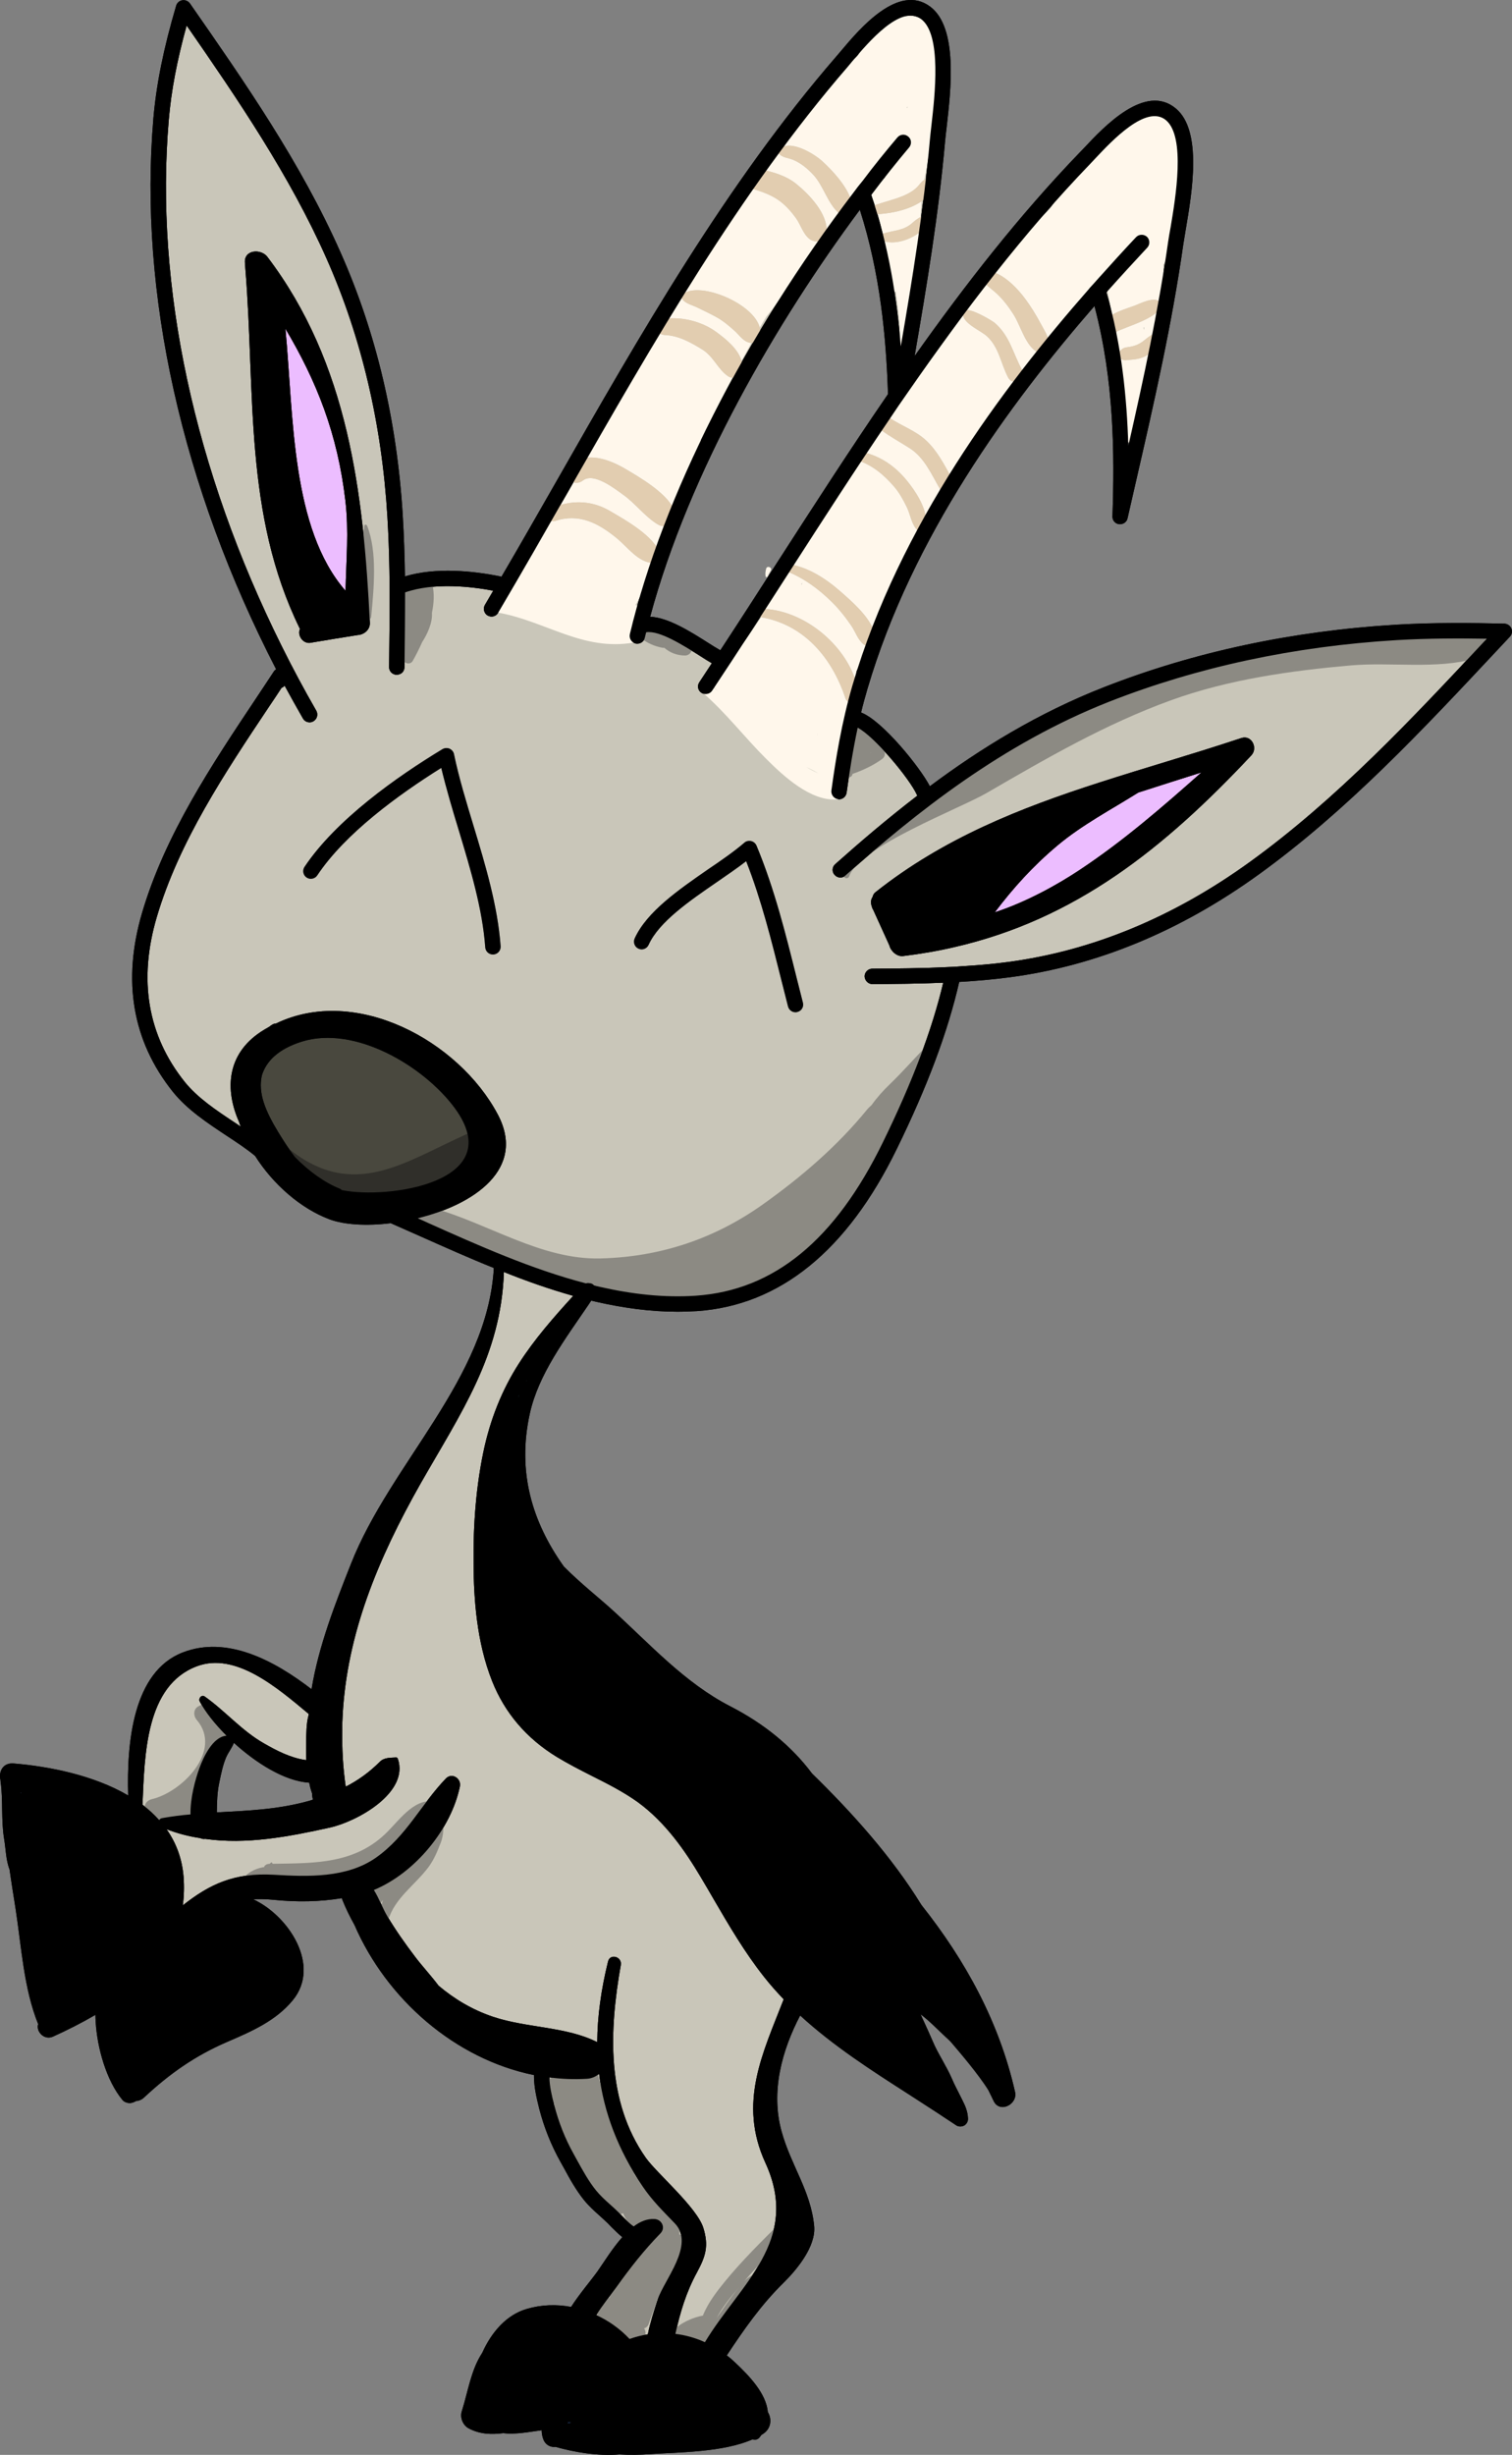 
<svg version="1.1" xmlns="http://www.w3.org/2000/svg" xmlns:xlink="http://www.w3.org/1999/xlink" x="0px" y="0px"
	 width="98.283px" height="159.446px" viewBox="0 0 98.283 159.446" enable-background="new 0 0 98.283 159.446"
	 xml:space="preserve">
<rect x="0" y="0" width="98.283" height="159.446" fill="#808080" stroke="none"/>
<g id="Color">
	<path fill="#C9C6B9" d="M27.332,96.367c-2.78,4.91-4.78,9.76-5.06,15.06c-0.02,0.31-0.03,0.62-0.02,0.94
		c-0.03,1.2,0.04,2.43,0.22,3.68c0.8-0.41,1.53-0.93,2.23-1.63c0.29-0.28,0.68-0.24,1.05-0.27c0.05,0,0.09,0.04,0.11,0.09
		c0.75,2.2-2.65,4.08-4.44,4.47c-2.67,0.59-5.41,1.11-8.08,0.73c-0.11,0.02-0.22,0-0.32-0.05c-0.74-0.11-1.48-0.3-2.2-0.58
		c0.61,0.86,1.01,1.88,1.11,3.09c0.05,0.65,0.03,1.27-0.05,1.86c1.74-1.38,3.36-2.14,5.93-1.99c2.19,0.13,4.74,0.22,6.64-1.12
		c1.98-1.4,2.91-3.45,4.54-5.14c0.4-0.4,1.01,0.02,0.9,0.53c-0.56,2.72-2.87,5.59-5.59,6.72c0.34,0.54,0.57,1.2,0.89,1.73
		c0.54,0.9,1.14,1.75,1.77,2.58c0.44,0.59,1.02,1.21,1.52,1.87c0,0.01,0.01,0.02,0.02,0.03c1.02,0.86,2.17,1.56,3.53,2.02
		c2.19,0.74,4.77,0.63,6.78,1.65h0.01c0.01-1.67,0.25-3.4,0.7-5.23c0.13-0.55,0.93-0.32,0.83,0.23c-0.75,4.25-0.96,8.84,1.63,12.52
		c0.72,1.01,3.33,3.22,3.74,4.56c0.35,1.15,0.16,1.81-0.42,2.88c-0.72,1.32-1.1,2.64-1.4,3.99c0.66,0.08,1.3,0.26,1.92,0.54
		c2.26-3.76,6.26-6.59,3.93-11.65c-1.79-3.9-0.17-7.12,1.19-10.62c-0.44-0.46-0.87-0.94-1.27-1.45c-1.26-1.59-2.29-3.35-3.28-5.05
		c-0.28-0.48-0.56-0.97-0.85-1.45c-0.99-1.66-2.26-3.53-4.1-4.87c-0.93-0.66-1.93-1.17-2.99-1.7c-0.75-0.38-1.53-0.78-2.27-1.23
		c-1.96-1.2-3.37-2.85-4.19-4.91c-1.03-2.59-1.19-5.41-1.21-7.57c-0.03-2.72,0.18-5.1,0.63-7.28c0.44-2.13,1.22-4.08,2.32-5.79
		c1.02-1.59,2.27-3.01,3.53-4.39c-1.53-0.43-3.04-0.96-4.51-1.55C32.582,88.027,29.942,91.787,27.332,96.367z"/>
	<path fill="#295BB2" d="M34.222,89.707c0.01-0.04,0.03-0.08,0.05-0.12c-0.03,0.04-0.05,0.08-0.07,0.12
		C34.212,89.697,34.222,89.707,34.222,89.707z"/>
	<path fill="#295BB2" d="M33.822,104.377c0.02-0.01,0.04-0.01,0.05,0c-0.02-0.03-0.04-0.06-0.06-0.1c0,0.02,0.01,0.03,0,0.05
		C33.822,104.347,33.822,104.357,33.822,104.377z"/>
	<path fill="#C9C6B9" d="M43.862,144.407c-0.75-0.78-1.48-1.49-2.09-2.4c-1.61-2.4-2.52-4.8-2.83-7.31
		c-0.21,0.18-0.48,0.3-0.78,0.32c-0.83,0.05-1.65,0.02-2.45-0.09c0.01,0.57,0.15,1.17,0.31,1.79c0.3,1.15,0.71,2.19,1.27,3.19
		l0.23,0.42c0.37,0.67,0.75,1.36,1.22,1.94c0.26,0.32,0.57,0.61,0.91,0.91c0.19,0.17,0.39,0.35,0.57,0.53l0.21,0.22
		c0.26,0.26,0.49,0.5,0.76,0.68c0.42-0.32,0.88-0.51,1.36-0.48c0.47,0.03,0.73,0.57,0.38,0.93c-1.08,1.11-1.95,2.22-2.86,3.49
		c-0.44,0.6-0.92,1.19-1.31,1.82c0.81,0.37,1.55,0.9,2.16,1.55c0.4-0.14,0.79-0.24,1.19-0.3c0.14-0.72,0.38-1.47,0.65-2.29
		C43.162,148.097,45.202,145.787,43.862,144.407z"/>
	<path fill="#295BB2" d="M36.892,157.387c0.08,0,0.15-0.02,0.22-0.04c0,0,0-0.01,0-0.02c-0.06,0.01-0.12,0.01-0.19,0.01
		C36.902,157.357,36.892,157.377,36.892,157.387z"/>
	<path fill="#C9C6B9" d="M12.972,114.817c0.26-0.71,0.87-2.02,1.75-2.08c-0.79-0.79-1.41-1.59-1.74-2.23
		c-0.1-0.19,0.12-0.46,0.32-0.32c1.35,0.95,2.41,2.23,3.86,3.05c0.82,0.47,1.69,0.92,2.64,1.07c0.04,0.01,0.07,0.01,0.11,0.01
		c-0.02-0.39-0.02-0.78-0.01-1.15c0.01-0.53,0-1.21,0.16-1.78c0-0.02,0-0.04,0.01-0.06c-2.1-1.76-4.78-4.04-7.28-3.1
		c-3.32,1.25-3.39,5.72-3.53,8.99c0.4,0.3,0.76,0.63,1.09,1c0.03-0.07,0.09-0.11,0.19-0.13c0.62-0.11,1.23-0.19,1.84-0.24
		C12.362,116.807,12.682,115.597,12.972,114.817z"/>
	<path fill="#295BB2" d="M33.692,90.677c0,0,0,0.01,0,0.02c0,0.03-0.01,0.07-0.02,0.11c0.03-0.09,0.06-0.18,0.09-0.27
		c-0.02,0.04-0.04,0.08-0.06,0.13C33.702,90.667,33.702,90.667,33.692,90.677z"/>
	<path fill="#49483E" d="M29.552,71.957c-1.98-2.68-6.46-5.39-9.94-4.3c-1.52,0.48-2.31,1.27-2.59,2.2
		c-0.25,1.14,0.21,2.27,1.08,3.7c0.32,0.52,0.67,1.07,1.06,1.58c0.91,0.94,1.97,1.69,2.93,2.07c0.05,0.02,0.09,0.05,0.12,0.09
		C25.232,77.917,33.112,76.787,29.552,71.957z"/>
	<path fill="#295BB2" d="M32.552,93.947c0-0.06,0.01-0.13,0.02-0.19c-0.03,0.13-0.06,0.25-0.09,0.37c0.01,0,0.02,0,0.02-0.01
		C32.512,94.057,32.532,94.007,32.552,93.947z"/>
	<path fill="#ECBDFF" d="M68.722,54.927c-1.57,1.32-2.85,2.73-4.06,4.33c2.1-0.68,4.16-1.85,5.5-2.74c2.87-1.9,5.4-4.1,7.94-6.35
		c-1.37,0.43-2.74,0.87-4.11,1.31C72.222,52.587,70.342,53.567,68.722,54.927z"/>
	<path fill="#C9C6B9" d="M90.772,41.577c-6.66,0.4-12.93,1.75-18.65,3.99c-7.02,2.76-12.62,7.26-17.17,11.3
		c-0.09,0.09-0.21,0.13-0.33,0.13c-0.14,0-0.27-0.06-0.37-0.17c-0.19-0.2-0.17-0.52,0.04-0.7c1.64-1.46,3.41-2.97,5.34-4.45
		c-0.01-0.01-0.02-0.03-0.03-0.05c-0.49-1.08-2.79-3.82-3.85-4.36c-0.32,1.49-0.54,2.92-0.72,4.21c-0.03,0.25-0.25,0.44-0.49,0.44
		c-0.02,0-0.05,0-0.07-0.01c-0.27-0.04-0.46-0.29-0.43-0.56c0.28-2.04,0.67-4.45,1.38-6.87c3.05-10.35,9.68-19.24,15.39-25.74
		c0,0,0.01,0,0-0.01c0.2-0.21,0.38-0.42,0.57-0.63c0.85-0.95,1.67-1.85,2.46-2.69c0.19-0.2,0.5-0.21,0.71-0.03
		c0.2,0.19,0.21,0.51,0.02,0.71c-0.84,0.9-1.73,1.87-2.65,2.9c0.99,3.41,1.33,6.87,1.42,9.98c0.99-4.36,1.96-8.83,2.59-13.27
		c0.04-0.26,0.09-0.58,0.16-0.94c0.32-1.9,0.99-5.86-0.3-6.95c-1.27-1.06-3.52,1.34-4.6,2.49l-0.32,0.34
		c-4.33,4.49-8.19,9.55-11.82,14.79c-0.43,0.61-0.85,1.22-1.26,1.84c-2.21,3.25-4.33,6.54-6.43,9.8c-1.66,2.58-3.37,5.24-5.07,7.79
		c-0.1,0.15-0.26,0.22-0.42,0.22c-0.09,0-0.19-0.02-0.28-0.08c-0.23-0.15-0.29-0.46-0.13-0.69c0.27-0.41,0.54-0.82,0.81-1.23
		c-0.23-0.13-0.5-0.3-0.79-0.49c-1.05-0.66-2.62-1.66-3.48-1.52c-0.03,0.12-0.06,0.24-0.09,0.36c-0.05,0.23-0.26,0.38-0.48,0.38
		c-0.04,0-0.08,0-0.12-0.01c-0.27-0.07-0.43-0.34-0.37-0.61c2.13-8.93,7.47-19.41,14.56-28.71c0.18-0.25,0.37-0.49,0.57-0.73
		c0.72-0.96,1.48-1.9,2.26-2.82c0.18-0.21,0.49-0.24,0.7-0.06c0.22,0.17,0.24,0.49,0.07,0.7c-0.81,0.96-1.64,2-2.47,3.1
		c1.15,3.34,1.67,6.74,1.92,9.83c0.76-4.41,1.49-8.92,1.89-13.4c0.02-0.25,0.06-0.57,0.1-0.94c0.22-1.92,0.69-5.91-0.67-6.92
		c-1.32-0.99-3.44,1.53-4.46,2.73l-0.29,0.35c-7.07,8.16-12.67,17.96-18.09,27.43c-1.52,2.66-3.09,5.41-4.65,8.05
		c-0.09,0.16-0.26,0.25-0.43,0.25c-0.09,0-0.18-0.03-0.26-0.07c-0.23-0.14-0.31-0.45-0.17-0.69c0.18-0.3,0.36-0.61,0.54-0.92
		c-1.41-0.27-3.84-0.55-5.73,0.11c0,1.64-0.02,3.27-0.04,4.86c-0.01,0.28-0.2,0.48-0.51,0.49c-0.27,0-0.5-0.23-0.49-0.5
		c0.01-0.94,0.02-1.88,0.03-2.83c0.02-2.29,0-4.61-0.14-6.93c-0.36-6.03-1.69-11.67-3.95-16.76c-2.4-5.41-5.78-10.36-9.1-15.15
		c-0.63,2.28-1,4.24-1.16,6.11c-0.93,10.81,1.66,22.8,7.34,34.2c0.7,1.41,1.45,2.81,2.25,4.2c0.13,0.24,0.05,0.54-0.19,0.68
		c-0.08,0.05-0.16,0.07-0.25,0.07c-0.17,0-0.34-0.09-0.43-0.25c-0.41-0.71-0.8-1.42-1.19-2.13c-0.05,0.06-0.12,0.11-0.2,0.14
		c-0.27,0.41-0.54,0.82-0.82,1.23c-2.87,4.3-5.84,8.75-7.29,13.65c-1.21,4.09-0.6,7.7,1.82,10.72c0.84,1.04,2.06,1.85,3.24,2.63
		c0.13,0.09,0.27,0.18,0.4,0.27c-0.05-0.1-0.08-0.2-0.11-0.3c-0.93-2.09-0.81-4.38,1.4-5.85c0.17-0.11,0.35-0.22,0.53-0.32
		c0,0,0.01-0.01,0.02-0.01c0.06-0.05,0.12-0.09,0.18-0.13c0.09-0.06,0.19-0.09,0.27-0.09c5.19-2.5,11.87,1.12,14.41,5.9
		c1.88,3.53-1.53,5.86-5.2,6.75c0.23,0.1,0.46,0.2,0.69,0.31c3.22,1.44,6.7,3,10.25,3.92c0.08-0.03,0.16-0.03,0.24-0.01
		c0.09,0,0.18,0.04,0.25,0.11c0.01,0.01,0.02,0.02,0.03,0.03c0.13,0.04,0.26,0.07,0.4,0.1c2.07,0.47,4.15,0.71,6.22,0.57
		c5.08-0.35,9.06-3.61,12.17-9.99c1.9-3.89,3.17-7.23,3.91-10.34c-1.6,0.07-3.15,0.08-4.6,0.09c0,0,0,0-0.01,0
		c-0.27,0-0.49-0.23-0.5-0.5c0-0.28,0.23-0.5,0.5-0.5c1.52-0.01,3.16-0.02,4.83-0.1c0.35-0.01,0.69-0.03,1.04-0.06
		c0.97-0.06,1.95-0.14,2.92-0.27c5.48-0.72,10.78-2.91,15.75-6.5c5.66-4.09,10.55-9.31,15.28-14.37l0.13-0.13
		C94.832,41.457,92.812,41.457,90.772,41.577z M20.252,41.737c-0.3,0.08-0.56-0.07-0.7-0.3c-0.11-0.18-0.14-0.4-0.05-0.59
		c-0.01-0.01-0.01-0.02-0.02-0.03c-3.64-7.43-2.88-15.31-3.53-23.33c-0.01-0.14-0.02-0.27-0.03-0.41c-0.08-0.87,1.05-0.94,1.46-0.39
		c5.25,6.91,6.25,15.33,6.66,23.77c0,0.01,0,0.02,0,0.03c0,0.43-0.39,0.74-0.79,0.76C22.252,41.407,21.252,41.567,20.252,41.737z
		 M32.072,61.997c-0.01,0-0.02,0-0.03,0c-0.26,0-0.48-0.2-0.5-0.46c-0.18-2.5-0.96-5.08-1.71-7.57c-0.41-1.34-0.82-2.72-1.15-4.09
		c-2.78,1.74-6.24,4.25-8.06,6.98c-0.15,0.23-0.47,0.29-0.69,0.14c-0.23-0.15-0.29-0.46-0.14-0.69c2.06-3.08,6.01-5.86,8.97-7.65
		c0.14-0.08,0.31-0.09,0.46-0.03c0.15,0.07,0.26,0.2,0.29,0.36c0.32,1.54,0.81,3.14,1.28,4.69c0.77,2.54,1.56,5.17,1.75,7.78
		C32.562,61.737,32.352,61.977,32.072,61.997z M51.832,65.727c-0.04,0.02-0.08,0.02-0.13,0.02c-0.22,0-0.42-0.15-0.48-0.38
		l-0.41-1.62c-0.68-2.71-1.32-5.29-2.31-7.81c-0.57,0.44-1.23,0.89-1.91,1.36c-1.76,1.21-3.76,2.58-4.43,4.07
		c-0.11,0.25-0.41,0.37-0.66,0.25c-0.25-0.11-0.36-0.41-0.25-0.66c0.79-1.75,2.91-3.2,4.77-4.49c0.89-0.6,1.72-1.18,2.36-1.73
		c0.12-0.11,0.28-0.14,0.44-0.11c0.16,0.04,0.28,0.14,0.35,0.29c1.17,2.8,1.9,5.75,2.61,8.59l0.41,1.62
		C52.262,65.387,52.102,65.667,51.832,65.727z M81.342,49.057c-5.7,6.08-11.46,10.66-19.31,12.46c-1.07,0.25-2.18,0.44-3.33,0.58
		c-0.4,0.05-0.8-0.32-0.89-0.69c-0.35-0.77-0.7-1.54-1.05-2.31c-0.01-0.02-0.02-0.04-0.03-0.06c-0.02-0.02-0.02-0.03-0.03-0.05
		c-0.01-0.04-0.03-0.09-0.04-0.13c-0.09-0.26-0.04-0.46,0.07-0.62c0-0.04,0.02-0.08,0.04-0.12c0.03-0.06,0.07-0.12,0.14-0.17
		c4.41-3.5,9.41-5.47,14.58-7.13c2.94-0.95,5.93-1.8,8.89-2.78c0.1-0.03,0.21-0.07,0.31-0.1
		C81.362,47.717,81.782,48.587,81.342,49.057z"/>
	<path fill="#ECBDFF" d="M18.552,21.347c0.54,5.71,0.36,12.95,3.91,17.03c0.04-1.95,0.22-3.9-0.01-5.85
		C21.942,28.147,20.572,24.747,18.552,21.347z"/>
	<path fill="#295BB2" d="M1.362,116.507c0-0.03,0.01-0.05,0.03-0.08c-0.02,0-0.03,0-0.05-0.01
		C1.352,116.447,1.352,116.477,1.362,116.507z"/>
	<path d="M80.692,47.937c-0.1,0.03-0.21,0.07-0.31,0.1c-2.96,0.98-5.95,1.83-8.89,2.78c-5.17,1.66-10.17,3.63-14.58,7.13
		c-0.07,0.05-0.11,0.11-0.14,0.17c-0.02,0.04-0.04,0.08-0.04,0.12c-0.11,0.16-0.16,0.36-0.07,0.62c0.01,0.04,0.03,0.09,0.04,0.13
		c0.01,0.02,0.01,0.03,0.03,0.05c0.01,0.02,0.02,0.04,0.03,0.06c0.35,0.77,0.7,1.54,1.05,2.31c0.09,0.37,0.49,0.74,0.89,0.69
		c1.15-0.14,2.26-0.33,3.33-0.58c7.85-1.8,13.61-6.38,19.31-12.46C81.782,48.587,81.362,47.717,80.692,47.937z M70.162,56.517
		c-1.34,0.89-3.4,2.06-5.5,2.74c1.21-1.6,2.49-3.01,4.06-4.33c1.62-1.36,3.5-2.34,5.27-3.45c1.37-0.44,2.74-0.88,4.11-1.31
		C75.562,52.417,73.032,54.617,70.162,56.517z"/>
	<path d="M97.792,40.507c-2.09-0.05-4.57-0.08-7.08,0.07c-6.76,0.41-13.14,1.78-18.96,4.06c-4.27,1.67-8.01,3.97-11.31,6.43
		c-0.63-1.22-3.08-4.26-4.47-4.79c0.12-0.5,0.26-1.01,0.41-1.52c2.92-9.92,9.22-18.51,14.76-24.88c1.28,4.83,1.31,9.59,1.17,13.66
		c-0.01,0.26,0.17,0.48,0.43,0.51c0.25,0.03,0.5-0.13,0.55-0.38l0.57-2.49c1.15-5,2.33-10.18,3.06-15.34
		c0.04-0.25,0.09-0.56,0.15-0.91c0.41-2.41,1.1-6.43-0.64-7.88c-1.99-1.67-4.68,1.19-5.97,2.57l-0.31,0.32
		c-3.89,4.04-7.4,8.53-10.7,13.19c0.79-4.57,1.57-9.27,1.98-13.94c0.02-0.25,0.06-0.56,0.1-0.91c0.28-2.43,0.75-6.48-1.06-7.84
		c-2.08-1.56-4.61,1.45-5.82,2.89l-0.29,0.34c-7.13,8.23-12.76,18.07-18.19,27.59c-1.17,2.04-2.37,4.15-3.58,6.21
		c-0.04-0.02-0.08-0.03-0.12-0.04c-1.71-0.34-4.12-0.6-6.15,0.01c-0.02-1.3-0.06-2.61-0.14-3.93c-0.37-6.15-1.73-11.91-4.04-17.1
		c-2.58-5.83-6.25-11.09-9.8-16.19c-0.11-0.15-0.3-0.23-0.49-0.2c-0.19,0.03-0.34,0.16-0.4,0.35c-0.82,2.78-1.29,5.11-1.48,7.31
		c-0.97,11.34,1.85,23.92,7.98,35.8c-0.06,0.03-0.12,0.08-0.16,0.15c-0.37,0.57-0.76,1.14-1.14,1.72
		c-2.91,4.36-5.92,8.88-7.41,13.92c-1.31,4.43-0.64,8.35,1.99,11.64c0.93,1.16,2.22,2.01,3.47,2.84c0.67,0.44,1.31,0.86,1.88,1.33
		c1.17,1.85,2.97,3.42,4.84,4.12c0.97,0.36,2.43,0.44,3.98,0.25c0.01,0,0.01,0.01,0.02,0.01c0.66,0.29,1.33,0.59,2.01,0.89
		c1.51,0.67,3.07,1.37,4.67,2.01c-0.42,7.21-6.71,12.67-9.29,19.22c-0.98,2.48-2.1,5.31-2.56,8.14c-2.44-1.88-5.5-3.5-8.37-2.39
		c-3.25,1.25-3.65,5.89-3.55,9.29c-2.25-1.32-5.15-1.89-7.46-2.08c-0.7-0.05-0.97,0.55-0.84,1.08v0.01c0,0.04,0,0.07,0.01,0.11
		c0.17,1.24,0.02,2.48,0.23,3.72c0.1,0.59,0.11,1.36,0.35,1.97c0.12,0.86,0.26,1.71,0.39,2.54c0.38,2.45,0.53,5.19,1.47,7.5
		c-0.16,0.46,0.38,1.08,0.97,0.81c0.93-0.42,1.86-0.89,2.75-1.41c0,0.16,0.01,0.32,0.02,0.48c0.1,1.65,0.68,3.77,1.74,5.05
		c0.14,0.17,0.45,0.25,0.65,0.17c0.05-0.01,0.09-0.03,0.13-0.05c0.03-0.01,0.07-0.03,0.09-0.05c0.19-0.01,0.38-0.09,0.52-0.22
		c1.68-1.57,3.34-2.73,5.43-3.63c1.56-0.67,3.15-1.36,4.25-2.7c1.85-2.25-0.26-5.49-2.58-6.56c0.43-0.02,0.88-0.01,1.36,0.04
		c1.5,0.15,2.95,0.13,4.41-0.11c0.01,0.03,0.02,0.07,0.03,0.1c0.23,0.58,0.5,1.12,0.79,1.64c2.09,4.82,6.54,8.71,11.67,9.75
		c0,0.05,0,0.09,0,0.14c0.01,0.69,0.17,1.36,0.34,2.05c0.32,1.23,0.77,2.35,1.37,3.43l0.23,0.41c0.38,0.71,0.79,1.44,1.31,2.09
		c0.31,0.38,0.67,0.71,1.02,1.02c0.18,0.16,0.36,0.33,0.54,0.5l0.2,0.21c0.23,0.22,0.46,0.46,0.73,0.68
		c-0.66,0.74-1.21,1.65-1.62,2.23c-0.44,0.61-1.14,1.42-1.71,2.3c-0.94-0.18-1.93-0.15-2.88,0.13c-1.32,0.38-2.29,1.51-2.89,2.84
		c0,0.01,0,0.01-0.01,0.02c-0.73,1.11-0.91,2.48-1.33,3.81c-0.12,0.4,0.08,0.88,0.44,1.08c0.72,0.39,1.48,0.42,2.26,0.32
		c0,0,0,0,0.01,0c0.8,0.1,1.71-0.09,2.49-0.19c0,0.19,0.03,0.39,0.1,0.57c0.14,0.39,0.48,0.55,0.8,0.51
		c1.2,0.34,2.75,0.61,4.15,0.49c0.67,0.04,1.35,0.03,2.02-0.02c1.94-0.13,4.72-0.12,6.64-0.96c0.17,0.05,0.35,0.02,0.47-0.15
		c0.04-0.05,0.07-0.09,0.1-0.14c0.03-0.01,0.06-0.03,0.09-0.05c0.56-0.35,0.6-0.99,0.33-1.43c-0.11-1.21-1.2-2.35-2.16-3.25
		c-0.16-0.15-0.33-0.3-0.51-0.43c1.1-1.66,2.21-3.27,3.73-4.76c0.85-0.84,2.08-2.34,1.95-3.65c-0.22-2.28-1.51-3.93-2.12-6.15
		c-0.71-2.58,0.02-5.24,1.21-7.52c2.16,1.98,4.64,3.57,7.06,5.12c0.59,0.38,1.18,0.76,1.76,1.14l1.32,0.87
		c0.08,0.06,0.18,0.08,0.27,0.08c0.09,0,0.17-0.02,0.25-0.06c0.16-0.09,0.26-0.27,0.25-0.46c-0.02-0.48-0.19-0.84-0.36-1.18
		l-0.26-0.52c-0.14-0.28-0.29-0.56-0.41-0.85c-0.19-0.44-0.42-0.85-0.64-1.25c-0.23-0.41-0.45-0.8-0.62-1.21
		c-0.18-0.42-0.37-0.84-0.56-1.25c-0.08-0.17-0.16-0.34-0.23-0.51c0.67,0.52,1.32,1.06,1.9,1.73c0.75,0.88,1.78,2.081,2.51,3.21
		c0.11,0.23,0.23,0.46,0.34,0.7c0.39,0.81,1.57,0.22,1.39-0.59c-1.03-4.56-3.24-8.56-6.08-12.14c-0.01-0.01-0.01-0.02-0.02-0.03
		c-1.92-3.12-4.52-6-7.1-8.52c-1.34-1.79-3.12-3.23-5.29-4.35c-2.99-1.53-5.24-4.05-7.7-6.28c-0.81-0.74-2.05-1.71-3.14-2.81
		c-2.06-2.89-3.05-6.14-2.21-9.94c0.56-2.55,2.31-4.85,3.81-7.06c0.06-0.09,0.12-0.18,0.18-0.27c0.1,0.02,0.2,0.05,0.3,0.07
		c1.75,0.4,3.53,0.65,5.31,0.65c0.42,0,0.84-0.02,1.26-0.04c5.39-0.37,9.77-3.92,13-10.55c1.99-4.07,3.3-7.56,4.05-10.83
		c1.09-0.06,2.18-0.16,3.27-0.3c5.64-0.74,11.09-2.99,16.2-6.68c5.75-4.15,10.67-9.41,15.43-14.49l0.9-0.96
		c0.13-0.14,0.17-0.35,0.09-0.53C98.162,40.637,97.992,40.517,97.792,40.507z M1.362,116.507c-0.01-0.03-0.01-0.06-0.02-0.09
		c0.02,0.01,0.03,0.01,0.05,0.01C1.372,116.457,1.362,116.477,1.362,116.507z M37.112,157.347c-0.07,0.02-0.14,0.04-0.22,0.04
		c0-0.01,0.01-0.03,0.03-0.05c0.07,0,0.13,0,0.19-0.01C37.112,157.337,37.112,157.347,37.112,157.347z M22.212,77.297
		c-0.03-0.04-0.07-0.07-0.12-0.09c-0.96-0.38-2.02-1.13-2.93-2.07c-0.39-0.51-0.74-1.06-1.06-1.58c-0.87-1.43-1.33-2.56-1.08-3.7
		c0.28-0.93,1.07-1.72,2.59-2.2c3.48-1.09,7.96,1.62,9.94,4.3C33.112,76.787,25.232,77.917,22.212,77.297z M20.292,116.497
		c0,0.06,0,0.12,0.01,0.19c0.01,0.07,0.02,0.14,0.05,0.2c-0.09,0.03-0.19,0.06-0.29,0.09c-2.02,0.56-3.99,0.63-5.97,0.74
		c0.01-0.65,0.02-1.3,0.17-1.98c0.11-0.53,0.22-1.08,0.43-1.58c0.15-0.35,0.38-0.61,0.51-0.96c1.44,1.31,3.29,2.49,4.9,2.59
		C20.142,116.037,20.212,116.277,20.292,116.497z M10.352,118.217c-0.33-0.37-0.69-0.7-1.09-1c0.14-3.27,0.21-7.74,3.53-8.99
		c2.5-0.94,5.18,1.34,7.28,3.1c-0.01,0.02-0.01,0.04-0.01,0.06c-0.16,0.57-0.15,1.25-0.16,1.78c-0.01,0.37-0.01,0.76,0.01,1.15
		c-0.04,0-0.07,0-0.11-0.01c-0.95-0.15-1.82-0.6-2.64-1.07c-1.45-0.82-2.51-2.1-3.86-3.05c-0.2-0.14-0.42,0.13-0.32,0.32
		c0.33,0.64,0.95,1.44,1.74,2.23c-0.88,0.06-1.49,1.37-1.75,2.08c-0.29,0.78-0.61,1.99-0.59,3.03c-0.61,0.05-1.22,0.13-1.84,0.24
		C10.442,118.107,10.382,118.147,10.352,118.217z M42.112,151.617c-0.4,0.06-0.79,0.16-1.19,0.3c-0.61-0.65-1.35-1.18-2.16-1.55
		c0.39-0.63,0.87-1.22,1.31-1.82c0.91-1.27,1.78-2.38,2.86-3.49c0.35-0.36,0.09-0.9-0.38-0.93c-0.48-0.03-0.94,0.16-1.36,0.48
		c-0.27-0.18-0.5-0.42-0.76-0.68l-0.21-0.22c-0.18-0.18-0.38-0.36-0.57-0.53c-0.34-0.3-0.65-0.59-0.91-0.91
		c-0.47-0.58-0.85-1.27-1.22-1.94l-0.23-0.42c-0.56-1-0.97-2.04-1.27-3.19c-0.16-0.62-0.3-1.22-0.31-1.79
		c0.8,0.11,1.62,0.14,2.45,0.09c0.3-0.02,0.57-0.14,0.78-0.32c0.31,2.51,1.22,4.91,2.83,7.31c0.61,0.91,1.34,1.62,2.09,2.4
		c1.34,1.38-0.7,3.69-1.1,4.92C42.492,150.147,42.252,150.897,42.112,151.617z M34.222,89.707c0,0-0.01-0.01-0.02,0
		c0.02-0.04,0.04-0.08,0.07-0.12C34.252,89.627,34.232,89.667,34.222,89.707z M33.732,88.557c-1.1,1.71-1.88,3.66-2.32,5.79
		c-0.45,2.18-0.66,4.56-0.63,7.28c0.02,2.16,0.18,4.98,1.21,7.57c0.82,2.06,2.23,3.71,4.19,4.91c0.74,0.45,1.52,0.85,2.27,1.23
		c1.06,0.53,2.06,1.04,2.99,1.7c1.84,1.34,3.11,3.21,4.1,4.87c0.29,0.48,0.57,0.97,0.85,1.45c0.99,1.7,2.02,3.46,3.28,5.05
		c0.4,0.51,0.83,0.99,1.27,1.45c-1.36,3.5-2.98,6.72-1.19,10.62c2.33,5.06-1.67,7.89-3.93,11.65c-0.62-0.28-1.26-0.46-1.92-0.54
		c0.3-1.35,0.68-2.67,1.4-3.99c0.58-1.07,0.77-1.73,0.42-2.88c-0.41-1.34-3.02-3.55-3.74-4.56c-2.59-3.68-2.38-8.27-1.63-12.52
		c0.1-0.55-0.7-0.78-0.83-0.23c-0.45,1.83-0.69,3.56-0.7,5.23h-0.01c-2.01-1.02-4.59-0.91-6.78-1.65c-1.36-0.46-2.51-1.16-3.53-2.02
		c-0.01-0.01-0.02-0.02-0.02-0.03c-0.5-0.66-1.08-1.28-1.52-1.87c-0.63-0.83-1.23-1.68-1.77-2.58c-0.32-0.53-0.55-1.19-0.89-1.73
		c2.72-1.13,5.03-4,5.59-6.72c0.11-0.51-0.5-0.93-0.9-0.53c-1.63,1.69-2.56,3.74-4.54,5.14c-1.9,1.34-4.45,1.25-6.64,1.12
		c-2.57-0.15-4.19,0.61-5.93,1.99c0.08-0.59,0.1-1.21,0.05-1.86c-0.1-1.21-0.5-2.23-1.11-3.09c0.72,0.28,1.46,0.47,2.2,0.58
		c0.1,0.05,0.21,0.07,0.32,0.05c2.67,0.38,5.41-0.14,8.08-0.73c1.79-0.39,5.19-2.27,4.44-4.47c-0.02-0.05-0.06-0.09-0.11-0.09
		c-0.37,0.03-0.76-0.01-1.05,0.27c-0.7,0.7-1.43,1.22-2.23,1.63c-0.18-1.25-0.25-2.48-0.22-3.68c-0.01-0.32,0-0.63,0.02-0.94
		c0.28-5.3,2.28-10.15,5.06-15.06c2.61-4.58,5.25-8.34,5.42-13.75c1.47,0.59,2.98,1.12,4.51,1.55
		C36.002,85.547,34.752,86.967,33.732,88.557z M33.872,104.377c-0.01-0.01-0.03-0.01-0.05,0c0-0.02,0-0.03-0.01-0.05
		c0.01-0.02,0-0.03,0-0.05C33.832,104.317,33.852,104.347,33.872,104.377z M33.762,90.537c-0.03,0.09-0.06,0.18-0.09,0.27
		c0.01-0.04,0.02-0.08,0.02-0.11c0-0.01,0-0.02,0-0.02c0.01-0.01,0.01-0.01,0.01-0.01C33.722,90.617,33.742,90.577,33.762,90.537z
		 M32.572,93.757c-0.01,0.06-0.02,0.13-0.02,0.19c-0.02,0.06-0.04,0.11-0.05,0.17c0,0.01-0.01,0.01-0.02,0.01
		C32.512,94.007,32.542,93.887,32.572,93.757z M96.522,41.617c-4.73,5.06-9.62,10.28-15.28,14.37c-4.97,3.59-10.27,5.78-15.75,6.5
		c-0.97,0.13-1.95,0.21-2.92,0.27c-0.35,0.03-0.69,0.05-1.04,0.06c-1.67,0.08-3.31,0.09-4.83,0.1c-0.27,0-0.5,0.22-0.5,0.5
		c0.01,0.27,0.23,0.5,0.5,0.5c0.01,0,0.01,0,0.01,0c1.45-0.01,3-0.02,4.6-0.09c-0.74,3.11-2.01,6.45-3.91,10.34
		c-3.11,6.38-7.09,9.64-12.17,9.99c-2.07,0.14-4.15-0.1-6.22-0.57c-0.14-0.03-0.27-0.06-0.4-0.1c-0.01-0.01-0.02-0.02-0.03-0.03
		c-0.07-0.07-0.16-0.11-0.25-0.11c-0.08-0.02-0.16-0.02-0.24,0.01c-3.55-0.92-7.03-2.48-10.25-3.92c-0.23-0.11-0.46-0.21-0.69-0.31
		c3.67-0.89,7.08-3.22,5.2-6.75c-2.54-4.78-9.22-8.4-14.41-5.9c-0.08,0-0.18,0.03-0.27,0.09c-0.06,0.04-0.12,0.08-0.18,0.13
		c-0.01,0-0.02,0.01-0.02,0.01c-0.18,0.1-0.36,0.21-0.53,0.32c-2.21,1.47-2.33,3.76-1.4,5.85c0.03,0.1,0.06,0.2,0.11,0.3
		c-0.13-0.09-0.27-0.18-0.4-0.27c-1.18-0.78-2.4-1.59-3.24-2.63c-2.42-3.02-3.03-6.63-1.82-10.72c1.45-4.9,4.42-9.35,7.29-13.65
		c0.28-0.41,0.55-0.82,0.82-1.23c0.08-0.03,0.15-0.08,0.2-0.14c0.39,0.71,0.78,1.42,1.19,2.13c0.09,0.16,0.26,0.25,0.43,0.25
		c0.09,0,0.17-0.02,0.25-0.07c0.24-0.14,0.32-0.44,0.19-0.68c-0.8-1.39-1.55-2.79-2.25-4.2c-5.68-11.4-8.27-23.39-7.34-34.2
		c0.16-1.87,0.53-3.83,1.16-6.11c3.32,4.79,6.7,9.74,9.1,15.15c2.26,5.09,3.59,10.73,3.95,16.76c0.14,2.32,0.16,4.64,0.14,6.93
		c-0.01,0.95-0.02,1.89-0.03,2.83c-0.01,0.27,0.22,0.5,0.49,0.5c0.31-0.01,0.5-0.21,0.51-0.49c0.02-1.59,0.04-3.22,0.04-4.86
		c1.89-0.66,4.32-0.38,5.73-0.11c-0.18,0.31-0.36,0.62-0.54,0.92c-0.14,0.24-0.06,0.55,0.17,0.69c0.08,0.04,0.17,0.07,0.26,0.07
		c0.17,0,0.34-0.09,0.43-0.25c1.56-2.64,3.13-5.39,4.65-8.05c5.42-9.47,11.02-19.27,18.09-27.43l0.29-0.35
		c1.02-1.2,3.14-3.72,4.46-2.73c1.36,1.01,0.89,5,0.67,6.92c-0.04,0.37-0.08,0.69-0.1,0.94c-0.4,4.48-1.13,8.99-1.89,13.4
		c-0.25-3.09-0.77-6.49-1.92-9.83c0.83-1.1,1.66-2.14,2.47-3.1c0.17-0.21,0.15-0.53-0.07-0.7c-0.21-0.18-0.52-0.15-0.7,0.06
		c-0.78,0.92-1.54,1.86-2.26,2.82c-0.2,0.24-0.39,0.48-0.57,0.73c-7.09,9.3-12.43,19.78-14.56,28.71c-0.06,0.27,0.1,0.54,0.37,0.61
		c0.04,0.01,0.08,0.01,0.12,0.01c0.22,0,0.43-0.15,0.48-0.38c0.03-0.12,0.06-0.24,0.09-0.36c0.86-0.14,2.43,0.86,3.48,1.52
		c0.29,0.19,0.56,0.36,0.79,0.49c-0.27,0.41-0.54,0.82-0.81,1.23c-0.16,0.23-0.1,0.54,0.13,0.69c0.09,0.06,0.19,0.08,0.28,0.08
		c0.16,0,0.32-0.07,0.42-0.22c1.7-2.55,3.41-5.21,5.07-7.79c2.1-3.26,4.22-6.55,6.43-9.8c0.41-0.62,0.83-1.23,1.26-1.84
		c3.63-5.24,7.49-10.3,11.82-14.79l0.32-0.34c1.08-1.15,3.33-3.55,4.6-2.49c1.29,1.09,0.62,5.05,0.3,6.95
		c-0.07,0.36-0.12,0.68-0.16,0.94c-0.63,4.44-1.6,8.91-2.59,13.27c-0.09-3.11-0.43-6.57-1.42-9.98c0.92-1.03,1.81-2,2.65-2.9
		c0.19-0.2,0.18-0.52-0.02-0.71c-0.21-0.18-0.52-0.17-0.71,0.03c-0.79,0.84-1.61,1.74-2.46,2.69c-0.19,0.21-0.37,0.42-0.57,0.63
		c0.01,0.01,0,0.01,0,0.01c-5.71,6.5-12.34,15.39-15.39,25.74c-0.71,2.42-1.1,4.83-1.38,6.87c-0.03,0.27,0.16,0.52,0.43,0.56
		c0.02,0.01,0.05,0.01,0.07,0.01c0.24,0,0.46-0.19,0.49-0.44c0.18-1.29,0.4-2.72,0.72-4.21c1.06,0.54,3.36,3.28,3.85,4.36
		c0.01,0.02,0.02,0.04,0.03,0.05c-1.93,1.48-3.7,2.99-5.34,4.45c-0.21,0.18-0.23,0.5-0.04,0.7c0.1,0.11,0.23,0.17,0.37,0.17
		c0.12,0,0.24-0.04,0.33-0.13c4.55-4.04,10.15-8.54,17.17-11.3c5.72-2.24,11.99-3.59,18.65-3.99c2.04-0.12,4.06-0.12,5.88-0.09
		L96.522,41.617z M57.722,25.597c-2.48,3.61-4.85,7.29-7.2,10.93c-1.21,1.88-2.45,3.81-3.7,5.71c-0.23-0.13-0.5-0.3-0.8-0.49
		c-1.16-0.74-2.6-1.64-3.76-1.69c2.54-9.42,8.21-19.15,13.63-26.43C57.222,17.777,57.602,21.907,57.722,25.597z"/>
	<path d="M51.782,63.507c-0.71-2.84-1.44-5.79-2.61-8.59c-0.07-0.15-0.19-0.25-0.35-0.29c-0.16-0.03-0.32,0-0.44,0.11
		c-0.64,0.55-1.47,1.13-2.36,1.73c-1.86,1.29-3.98,2.74-4.77,4.49c-0.11,0.25,0,0.55,0.25,0.66c0.25,0.12,0.55,0,0.66-0.25
		c0.67-1.49,2.67-2.86,4.43-4.07c0.68-0.47,1.34-0.92,1.91-1.36c0.99,2.52,1.63,5.1,2.31,7.81l0.41,1.62
		c0.06,0.23,0.26,0.38,0.48,0.38c0.05,0,0.09,0,0.13-0.02c0.27-0.06,0.43-0.34,0.36-0.6L51.782,63.507z"/>
	<path d="M29.512,48.987c-0.03-0.16-0.14-0.29-0.29-0.36c-0.15-0.06-0.32-0.05-0.46,0.03c-2.96,1.79-6.91,4.57-8.97,7.65
		c-0.15,0.23-0.09,0.54,0.14,0.69c0.22,0.15,0.54,0.09,0.69-0.14c1.82-2.73,5.28-5.24,8.06-6.98c0.33,1.37,0.74,2.75,1.15,4.09
		c0.75,2.49,1.53,5.07,1.71,7.57c0.02,0.26,0.24,0.46,0.5,0.46c0.01,0,0.02,0,0.03,0c0.28-0.02,0.49-0.26,0.47-0.54
		c-0.19-2.61-0.98-5.24-1.75-7.78C30.322,52.127,29.832,50.527,29.512,48.987z"/>
	<path d="M24.042,40.487c0-0.01,0-0.02,0-0.03c-0.41-8.44-1.41-16.86-6.66-23.77c-0.41-0.55-1.54-0.48-1.46,0.39
		c0.01,0.14,0.02,0.27,0.03,0.41c0.65,8.02-0.11,15.9,3.53,23.33c0.01,0.01,0.01,0.02,0.02,0.03c-0.09,0.19-0.06,0.41,0.05,0.59
		c0.14,0.23,0.4,0.38,0.7,0.3c1-0.17,2-0.33,3-0.49C23.652,41.227,24.042,40.917,24.042,40.487z M22.462,38.377
		c-3.55-4.08-3.37-11.32-3.91-17.03c2.02,3.4,3.39,6.8,3.9,11.18C22.682,34.477,22.502,36.427,22.462,38.377z"/>
</g>
<g id="Highlights">
	<g>
		<path fill="none" d="M57.505,11.59c0.053-0.421,0.119-0.842,0.201-1.264c0.002-0.008,0.007-0.013,0.009-0.021
			c-0.315,0.374-0.632,0.745-0.954,1.112C57.019,11.279,57.351,11.298,57.505,11.59z"/>
		<path fill="none" d="M73.328,16.521c-0.014,0.015-0.028,0.03-0.043,0.045c0.013,0.004,0.027,0.002,0.039,0.008
			C73.325,16.557,73.327,16.539,73.328,16.521z"/>
		<path fill="none" d="M52.12,37.97c0.012-0.044,0.021-0.089,0.033-0.133c-0.026,0.04-0.05,0.08-0.075,0.12
			C52.092,37.961,52.106,37.966,52.12,37.97z"/>
		<path fill="none" d="M74.327,21.287c0.01,0.047,0.021,0.094,0.03,0.142c0.01-0.059,0.021-0.118,0.03-0.176
			C74.367,21.265,74.348,21.278,74.327,21.287z"/>
		<path fill="none" d="M56.606,48.893c-0.006,0.011-0.014,0.02-0.021,0.031c0.01-0.007,0.02-0.013,0.029-0.02
			C56.611,48.9,56.609,48.896,56.606,48.893z"/>
		<path fill="none" d="M58.526,9.965c0.059-0.281,0.115-0.571,0.169-0.866c-0.229,0.293-0.462,0.584-0.699,0.871
			C58.158,9.896,58.357,9.896,58.526,9.965z"/>
		<path fill="none" d="M53.193,50.229c-0.243-0.152-0.519-0.281-0.781-0.406C52.664,49.976,52.927,50.107,53.193,50.229z"/>
		<path fill="none" d="M58.99,6.93c-0.023,0.022-0.044,0.045-0.066,0.067c0.02,0.005,0.041,0.005,0.06,0.011
			C58.986,6.982,58.988,6.956,58.99,6.93z"/>
		<polygon fill="none" points="72.406,17.504 72.394,17.518 72.403,17.514 		"/>
		<path fill="none" d="M42.129,146.678c-0.014,0.019-0.023,0.042-0.037,0.061c0.01-0.012,0.02-0.024,0.03-0.036
			C42.124,146.695,42.127,146.686,42.129,146.678z"/>
		<path fill="none" d="M53.106,47.69c0.014,0.011,0.027,0.021,0.041,0.031c0.001-0.009,0.001-0.018,0.002-0.027
			C53.135,47.693,53.121,47.692,53.106,47.69z"/>
		<path fill="none" d="M47.213,149.651c0.257-0.363,0.524-0.728,0.811-1.074c-0.525,0.609-1.063,1.274-1.45,1.991
			C46.802,150.253,47.013,149.934,47.213,149.651z"/>
		<path fill="#8C8A83" d="M60.205,67.957c-0.803,0.823-1.551,1.682-2.382,2.481c-0.413,0.397-0.82,0.847-1.166,1.335
			c-0.135,0.123-0.235,0.222-0.281,0.278c-1.947,2.391-4.284,4.395-6.79,6.176c-3.167,2.251-6.68,3.412-10.552,3.51
			c-3.865,0.097-7.288-2.277-10.897-3.276c-0.195-0.054-0.377,0.135-0.359,0.311c-0.423-0.096-0.905,0.424-0.505,0.874
			c0.319,0.36,0.61,0.478,1.081,0.511c0.103,0.007,0.184-0.02,0.254-0.059c0.298,0.189,0.594,0.382,0.902,0.562
			c0.099,0.058,0.193,0.065,0.273,0.039c0.183,0.133,0.367,0.255,0.554,0.346c0.441,0.214,1.019,0.355,1.595,0.426
			c0.456,0.203,0.921,0.379,1.39,0.542c1.878,0.871,3.816,1.52,5.826,1.864c0.078,0.031,0.153,0.066,0.247,0.075
			c0.094,0.011,0.189,0.013,0.283,0.023c0.095,0.099,0.207,0.182,0.36,0.222c8.431,2.18,15.462-4.074,18.416-11.57
			c0.454-0.79,0.859-1.613,1.193-2.477c0.021-0.055,0.026-0.11,0.022-0.163c0.439-0.552,0.73-1.176,0.694-1.964
			C60.362,67.944,60.265,67.896,60.205,67.957z"/>
		<path fill="#8C8A83" d="M96.616,41.781c-0.015-0.029-0.041-0.05-0.06-0.076c0.016-0.112-0.009-0.23-0.132-0.307
			c-0.159-0.099-0.282-0.18-0.472-0.183c-0.129-0.002-0.235,0.084-0.292,0.197c-0.141-0.242-0.349-0.459-0.635-0.499
			c-6.045-0.841-13.671,0.999-19.408,2.786c-7.788,2.426-14.05,8.002-20.773,12.354c-0.127,0.082-0.216,0.246-0.162,0.399
			c0.053,0.152,0.106,0.304,0.16,0.456c0.062,0.178,0.299,0.178,0.362,0c0.676-1.931,7.168-4.379,8.934-5.404
			c3.895-2.259,7.72-4.478,11.972-6.019c3.737-1.355,7.79-1.924,11.724-2.268c2.541-0.222,5.604,0.263,8.02-0.44
			c0.148-0.043,0.273-0.218,0.213-0.375c-0.013-0.034-0.026-0.068-0.039-0.102c0.015,0.008,0.028,0.019,0.044,0.027
			C96.433,42.495,96.803,42.152,96.616,41.781z"/>
		<path fill="#8C8A83" d="M31.203,74.929c-0.05,0.022-0.1,0.045-0.15,0.067c-0.056,0.283,0.096,0.614,0.469,0.614
			c0.645,0,0.648-0.991,0.012-1.005C31.475,74.734,31.379,74.852,31.203,74.929z"/>
		<path fill="#8C8A83" d="M41.578,41.343c0.031,0.047,0.064,0.095,0.107,0.126c0.422,0.314,0.852,0.502,1.368,0.603
			c0.045,0.009,0.085,0.006,0.124,0.001c0.362,0.312,0.811,0.499,1.345,0.503c0.528,0.004,0.64-0.789,0.125-0.921
			c-0.205-0.053-0.421-0.32-0.587-0.45c-0.219-0.172-0.45-0.314-0.699-0.437c0,0,0,0,0,0c0,0,0,0,0,0
			c-0.02-0.01-0.035-0.025-0.055-0.034c-0.015-0.013-0.026-0.029-0.042-0.041c-0.11-0.084-0.219-0.103-0.318-0.082
			c-0.421-0.102-0.838-0.045-1.26,0.133c-0.082,0.035-0.135,0.088-0.167,0.151C41.587,41.035,41.608,41.196,41.578,41.343z"/>
		<path fill="#8C8A83" d="M56.39,47.081c-0.117-0.092-0.231-0.112-0.369-0.048c-0.09,0.042-0.136,0.112-0.195,0.189
			c-0.022,0.029-0.025,0.069-0.03,0.107c-0.227-0.02-0.462,0.111-0.449,0.403c0.004,0.098-0.007,0.197-0.017,0.295
			c-0.111,0.265-0.209,0.534-0.282,0.811c-0.017,0.024-0.043,0.036-0.053,0.067c-0.094,0.307-0.112,0.623-0.115,0.94
			c-0.021,0.018-0.045,0.035-0.065,0.054c-0.172,0.154-0.065,0.413,0.121,0.479c0.119,0.162,0.402,0.16,0.472-0.075
			c0.004-0.012,0.008-0.026,0.011-0.038c0.679-0.239,1.328-0.539,1.915-0.963c0.159-0.115,0.249-0.324,0.133-0.507
			c-0.229-0.36-0.549-0.931-0.938-1.213C56.548,47.385,56.531,47.191,56.39,47.081z M56.606,48.893
			c0.003,0.004,0.006,0.007,0.009,0.011c-0.01,0.007-0.02,0.013-0.029,0.02C56.591,48.913,56.6,48.904,56.606,48.893z"/>
		<path fill="#8C8A83" d="M24.066,121.381c0.982-0.513,1.687-1.145,2.464-1.932c0.662-0.67,1.525-1.13,2.025-1.927
			c0.112-0.178,0.005-0.43-0.196-0.482c-1.33-0.341-2.321,1.073-3.163,1.925c-2.089,2.114-4.724,2.046-7.469,2.09
			c-0.02-0.029-0.04-0.057-0.059-0.086c-0.009-0.013-0.025-0.015-0.037-0.005c-0.035,0.031-0.071,0.062-0.106,0.093
			c-0.001,0-0.001,0-0.002,0c-0.206,0.004-0.318,0.098-0.368,0.221c-0.029,0.003-0.051-0.003-0.081,0.003
			c-0.514,0.099-1.106,0.396-1.356,0.878c-0.232,0.445,0.308,0.844,0.678,0.523c0.256-0.221,0.439-0.457,0.768-0.581
			c0.212-0.08,0.61-0.211,0.833-0.157c0.014,0.003,0.023-0.01,0.036-0.013C20.018,122.056,22.261,122.322,24.066,121.381z"/>
		<path fill="#8C8A83" d="M43.632,147.866c0.046-0.112,0.039-0.218,0-0.31c0.032-0.058,0.062-0.115,0.09-0.173
			c0.201,0.102,0.455,0.08,0.566-0.172c0.016-0.036,0.024-0.074,0.037-0.111c0.003,0.001,0.006,0.002,0.009,0.002
			c0.003-0.014,0.002-0.028,0.004-0.042c0.141-0.41,0.159-0.866,0.185-1.293c0.006-0.107-0.043-0.207-0.11-0.295
			c0.004-0.195-0.113-0.31-0.258-0.351c0.01-0.17,0.031-0.336,0.013-0.515c-0.031-0.312-0.311-0.572-0.602-0.636
			c-0.41-0.522-0.817-1.046-1.217-1.576c-0.129-0.169-0.298-0.254-0.472-0.276c-0.224-0.293-0.439-0.591-0.643-0.901
			c-0.329-1.388-0.977-2.654-1.534-3.95c0.04-0.079,0.06-0.168,0.039-0.256c-0.085-0.482-0.226-0.948-0.423-1.396
			c-0.06-0.162-0.176-0.235-0.3-0.27c-0.062-0.233-0.121-0.466-0.163-0.705c-0.073-0.277-0.444-0.306-0.603-0.134
			c-0.021-0.024-0.034-0.047-0.056-0.071c-0.258-0.28-0.704-0.053-0.716,0.297c-0.003,0.088-0.005,0.155-0.008,0.226
			c-0.293-0.197-0.691-0.31-1.198-0.356c-0.221-0.02-0.339,0.162-0.362,0.349c-0.148,0.051-0.3,0.111-0.464,0.188
			c-0.238,0.112-0.246,0.452-0.08,0.624c0.13,0.134,0.248,0.235,0.365,0.32c0.002,0.005,0.002,0.01,0.004,0.015
			c0.1,0.203,0.212,0.397,0.32,0.594c-0.191,0.095-0.324,0.299-0.247,0.543c0.091,0.291,0.201,0.574,0.308,0.858
			c-0.04,0.102-0.039,0.224,0.034,0.356c0.163,0.293,0.332,0.577,0.499,0.863c0.284,0.566,0.609,1.107,1.002,1.605
			c0.666,0.988,1.398,1.921,2.292,2.769c0.157,0.149,0.386,0.152,0.559,0.063c0.071,0.178,0.159,0.348,0.257,0.479
			c0.163,0.219,0.381,0.423,0.628,0.557c0.103,0.119,0.201,0.239,0.308,0.357c-1.063,1.09-1.698,2.585-2.059,4.04
			c-0.006,0.023-0.002,0.043-0.005,0.066c-0.118-0.033-0.224-0.079-0.36-0.094c-0.179-0.019-0.285,0.125-0.313,0.278
			c-0.092,0.062-0.159,0.167-0.176,0.3c-0.091,0.732,0.325,1.337,0.907,1.58c0.468,0.608,1.255,0.91,2.056,0.555
			c0.26-0.115,0.264-0.433,0.122-0.639c0.123-0.033,0.236-0.117,0.289-0.264c0.181-0.496,0.361-0.992,0.542-1.489
			c0.017-0.046,0.023-0.09,0.024-0.133C43.14,148.927,43.394,148.449,43.632,147.866z M42.129,146.678
			c-0.002,0.008-0.005,0.016-0.007,0.025c-0.01,0.012-0.02,0.024-0.03,0.036C42.106,146.72,42.115,146.697,42.129,146.678z"/>
		<path fill="#8C8A83" d="M50.815,144.275c-1.285,1.274-2.573,2.54-3.72,3.943c-0.507,0.62-1.087,1.374-1.407,2.184
			c-1.042,0.173-2.827,1.131-1.994,2.162c-0.177,0.418,0.031,0.995,0.578,0.959c2.977-0.199,3.647-3.696,5.474-5.442
			c0.215-0.205-0.006-0.656-0.308-0.529c-0.465,0.196-0.684,0.245-1.063,0.62c0.033-0.038,0.067-0.077,0.099-0.114
			c0.943-1.094,1.984-2.099,3.005-3.119C51.906,144.511,51.245,143.849,50.815,144.275z M47.213,149.651
			c-0.2,0.283-0.411,0.602-0.639,0.917c0.387-0.717,0.925-1.382,1.45-1.991C47.737,148.923,47.47,149.288,47.213,149.651z"/>
		<path fill="#8C8A83" d="M26.081,41.521c-0.155,0.343-0.257,0.706-0.235,1.085c0.015,0.251,0.212,0.363,0.398,0.345
			c0.149,0.17,0.449,0.218,0.592-0.037c0.201-0.357,0.412-0.771,0.607-1.212c0.314-0.475,0.685-1.257,0.633-1.897
			c0.129-0.626,0.165-1.243,0.035-1.793c-0.061-0.26-0.406-0.338-0.588-0.155c-0.022,0.022-0.038,0.047-0.058,0.069
			c-0.112-0.067-0.263-0.072-0.376-0.009c-0.215,0.12-0.374,0.281-0.508,0.456c-0.161-0.118-0.422-0.093-0.487,0.148
			c-0.091,0.335-0.126,0.675-0.198,1.014c-0.052,0.175,0.065,0.284,0.201,0.307c0.005,0.499,0.123,1.017,0.198,1.484
			c0.003,0.022,0.016,0.04,0.025,0.06C26.225,41.383,26.132,41.408,26.081,41.521z"/>
		<path fill="#8C8A83" d="M23.662,40.044c0.009,0.307,0.441,0.297,0.469,0c0.166-1.797,0.41-4.192-0.269-5.9
			c-0.03-0.075-0.165-0.102-0.181,0c-0.134,0.852-0.013,1.714,0.004,2.573C23.706,37.828,23.629,38.935,23.662,40.044z"/>
		<path fill="#8C8A83" d="M28.878,117.446c-0.658,1.132-1.247,2.185-2.017,3.185c0.414-0.621,0.818-1.245,1.189-1.876
			c0.077-0.131-0.095-0.251-0.202-0.156c-1.58,1.401-3.304,3.162-4.092,5.161c-0.164,0.417,0.438,0.578,0.664,0.28
			c0.157-0.208,0.315-0.422,0.472-0.633c-0.148,0.439-0.197,0.894-0.073,1.339c0.057,0.202,0.349,0.201,0.407,0
			c0.421-1.47,1.751-2.296,2.637-3.491c0.354-0.477,0.582-1.043,0.794-1.593c0.278-0.719,0.077-1.457,0.35-2.161
			C29.035,117.425,28.917,117.379,28.878,117.446z"/>
		<path fill="#8C8A83" d="M14.677,112.58c-0.035-0.012-0.087,0-0.111,0.029c-0.007,0.007-0.014,0.014-0.021,0.021
			c-0.08-0.744-0.359-1.46-0.882-1.857c-0.188-0.143-0.47-0.098-0.662,0c-0.033,0.017-0.067,0.034-0.1,0.051
			c-0.343,0.176-0.338,0.624-0.114,0.884c1.717,1.995-0.961,4.705-2.937,5.155c-0.801,0.225-0.463,1.402,0.341,1.236
			c0.016-0.005,0.031-0.007,0.047-0.012c-0.01,0.064,0.023,0.124,0.086,0.138c0.042,0.035,0.095,0.056,0.166,0.032
			c0.153-0.05,0.294-0.095,0.428-0.152c0.452,0.226,0.907,0.213,1.417-0.139c0.055-0.038,0.06-0.099,0.04-0.153
			c0.007,0,0.013-0.001,0.02-0.001c0.56-0.042,0.584-0.801,0.069-0.898c0.783-0.678,1.417-1.55,1.834-2.451
			c0.207-0.447,0.294-1.037,0.261-1.627c0.031-0.001,0.021-0.004,0.015-0.037c0.004,0.005,0.007,0.009,0.011,0.014
			c0.004-0.005,0.008-0.01,0.012-0.015c0.006,0.041,0.006,0.086,0.046,0.112c0.013,0.009,0.026,0.017,0.039,0.026
			c0.046,0.031,0.099,0.006,0.128-0.034C14.923,112.753,14.831,112.632,14.677,112.58z"/>
		<path fill="#302F2A" d="M20.382,76.802c1.341,1.019,2.853,1.606,4.747,1.52c1.953-0.089,4.029-1.379,5.23-3.014
			c0.23-0.105,0.461-0.209,0.693-0.311c0.05-0.022,0.1-0.045,0.15-0.067c0.176-0.077,0.272-0.195,0.331-0.324
			c0.214-0.469-0.26-1.126-0.875-1.04c-0.107-0.022-0.221,0.005-0.328,0.098c-4.06,1.816-7.306,4.287-11.484,1.01
			c-0.306-0.24-0.689,0.126-0.431,0.431C19.059,75.864,19.716,76.407,20.382,76.802z"/>
		<path fill="#FFF7EB" d="M46.58,21.578c0.594,0.438,1.402,1.087,1.619,1.855c0.21-0.388,0.423-0.775,0.637-1.16
			c-0.023-0.002-0.047,0-0.07-0.004c-0.458-0.085-0.688-0.489-1.015-0.78c-0.367-0.327-0.727-0.638-1.159-0.878
			c-0.411-0.228-0.839-0.429-1.261-0.635c-0.322-0.157-0.687-0.228-0.937-0.491c-0.125-0.131-0.091-0.326,0.055-0.423
			c1.141-0.762,4.548,0.663,4.937,2.222c0.136-0.24,0.28-0.472,0.418-0.71c1.033-1.248,1.944-2.643,2.826-3.969
			c0.189-0.285,0.426-0.604,0.67-0.941c-0.233,0.053-0.504-0.002-0.686-0.147c-0.423-0.338-0.567-0.929-0.885-1.366
			c-0.307-0.421-0.668-0.827-1.095-1.132c-0.459-0.327-1.012-0.541-1.55-0.704c-0.391-0.118-0.518-0.443-0.466-0.742
			c-1.982,2.973-3.735,6.185-5.401,9.131C44.362,20.562,45.648,20.891,46.58,21.578z"/>
		<path fill="#FFF7EB" d="M49.444,11.002c0.807,0.161,1.665,0.417,2.311,0.939c0.846,0.683,2.039,1.927,1.977,3.106
			c0.151-0.222,0.296-0.449,0.43-0.68c0.138-0.16,0.279-0.32,0.419-0.479c-0.765-0.607-1.042-1.819-1.719-2.54
			c-0.361-0.385-0.773-0.732-1.261-0.948c-0.377-0.167-0.757-0.136-1.013-0.471c-0.041-0.054-0.014-0.125,0.022-0.17
			c0.629-0.797,2.29,0.213,2.829,0.703c0.641,0.583,1.613,1.611,1.892,2.572c0.378-0.425,0.756-0.851,1.133-1.277
			c-0.033,0.098-0.047,0.203-0.009,0.319c0.137,0.42,0.281,0.835,0.42,1.25c0.588-0.211,1.195-0.344,1.774-0.579
			c0.396-0.16,0.799-0.377,1.074-0.714c0.123-0.151,0.219-0.268,0.352-0.346c0.277-1.289,0.568-3.052,0.635-4.704
			c0.533-1.688,0.944-5.411-1.226-5.913c-1.335-0.309-2.932,1.056-3.742,2.585c-2.584,1.881-4.802,4.515-6.786,7.423
			C49.089,11.002,49.252,10.963,49.444,11.002z M58.99,6.93c-0.002,0.026-0.004,0.052-0.006,0.079
			c-0.02-0.007-0.04-0.006-0.06-0.011C58.946,6.975,58.967,6.952,58.99,6.93z M58.694,9.099c-0.054,0.295-0.11,0.585-0.169,0.866
			c-0.169-0.069-0.367-0.069-0.531,0.005C58.233,9.683,58.465,9.392,58.694,9.099z M57.715,10.306
			c-0.002,0.008-0.007,0.012-0.009,0.021c-0.082,0.422-0.148,0.843-0.201,1.264c-0.154-0.292-0.486-0.311-0.744-0.172
			C57.083,11.05,57.401,10.679,57.715,10.306z"/>
		<path fill="#FFF7EB" d="M39.636,33.184c1.031,0.6,2.894,1.641,3.275,2.799c0.014,0.042,0.006,0.085,0.006,0.128
			c1.031-2.257,1.93-4.595,2.77-6.883c0.104-0.282,0.022-0.503-0.141-0.646c0.665-1.355,1.347-2.709,2.058-4.052
			c-0.094-0.004-0.186-0.031-0.265-0.084c-0.68-0.454-0.947-1.29-1.695-1.748c-0.754-0.462-1.531-0.902-2.435-0.938
			c-0.228-0.009-0.37-0.12-0.444-0.263c-0.601,1.052-1.193,2.067-1.78,3.01c-0.065,0.104-0.088,0.208-0.093,0.31
			c-0.996,1.576-1.863,3.252-2.742,4.912c0.831-0.098,1.772,0.296,2.471,0.708c1.012,0.596,2.607,1.523,3.174,2.604
			c0.341,0.651-0.355,1.421-1.026,1.026c-0.825-0.486-1.461-1.365-2.251-1.927c-0.542-0.386-1.918-1.484-2.628-0.932
			c-0.203,0.157-0.418,0.178-0.603,0.124c-0.274,0.496-0.558,0.983-0.848,1.464C37.517,32.49,38.601,32.582,39.636,33.184z"/>
		<path fill="#FFF7EB" d="M59.024,15.519c-0.49,0.201-1.047,0.295-1.56,0.152c0.182,0.982,0.318,1.976,0.451,2.998
			c0.024,0.187,0.174,0.281,0.316,0.279c0.152,1.152,0.329,2.303,0.211,3.409c-0.048,0.452,0.766,0.41,0.645-0.087
			c-0.378-1.544,0.395-3.761,0.544-5.241c0.064-0.637,0.103-1.281,0.139-1.926C59.515,15.289,59.227,15.436,59.024,15.519z"/>
		<path fill="#FFF7EB" d="M59.234,13.436c-0.711,0.299-1.422,0.419-2.17,0.476c0.005,0.015,0.009,0.03,0.014,0.045
			c0.11,0.408,0.21,0.816,0.295,1.228c0.697-0.236,1.372-0.178,1.963-0.73c0.079-0.074,0.287-0.244,0.493-0.354
			c0.02-0.343,0.049-0.684,0.076-1.026C59.667,13.231,59.421,13.357,59.234,13.436z"/>
		<path fill="#FFF7EB" d="M49.895,37.455c0.062-0.136,0.125-0.264,0.206-0.39c0.129-0.203-0.243-0.361-0.3-0.126
			c-0.043,0.177-0.065,0.32-0.035,0.5C49.776,37.496,49.87,37.508,49.895,37.455z"/>
		<path fill="#FFF7EB" d="M32.391,39.793c3.085,0.553,5.485,2.512,8.788,1.944c0.237-0.041,0.361-0.204,0.4-0.394
			c0.03-0.147,0.009-0.308-0.061-0.447c-0.047-0.093-0.112-0.177-0.199-0.235c-0.023-0.015-0.047-0.028-0.069-0.043
			c0.713-0.05,1.003-1.105,0.2-1.28c-0.047-0.01-0.092-0.025-0.139-0.036c0.52-0.925,1.001-1.881,1.455-2.856
			c-0.084,0.079-0.188,0.136-0.306,0.13c-0.989-0.054-1.656-1.037-2.386-1.632c-1.205-0.982-2.434-1.616-3.999-1.106
			c-0.102,0.033-0.196,0.018-0.278-0.021c-0.69,1.05-1.442,2.046-2.311,2.942c-0.2,0.206-0.265,0.462-0.231,0.702
			c-0.056-0.004-0.114-0.006-0.171-0.01c-0.62-0.043-0.831,0.811-0.443,1.155c-0.235,0.123-0.316,0.435-0.24,0.689
			c-0.003,0-0.006,0-0.01,0.001C32.14,39.332,32.147,39.749,32.391,39.793z"/>
		<path fill="#FFF7EB" d="M54.956,45.353c-0.867-2.607-2.668-4.777-5.48-5.263c-0.873,1.309-1.748,2.604-2.965,3.631
			c-0.287,0.242-0.279,0.777,0,1.021c0.063,0.055,0.121,0.115,0.183,0.17c-0.204-0.157-0.375-0.314-0.451-0.459
			c-0.121-0.229-0.421-0.184-0.552,0c-0.02,0.029-0.041,0.057-0.061,0.086c-0.093,0.131-0.061,0.358,0.06,0.462
			c1.498,1.297,2.705,2.885,4.107,4.28c1.128,1.123,2.894,2.769,4.6,2.642c0.51-0.038,0.674-0.648,0.254-0.939
			c-0.124-0.086-0.256-0.156-0.386-0.228c0.067-0.275,0.061-0.524-0.011-0.749c0.223-0.156,0.384-0.424,0.422-0.712
			c0.147-1.137,0.546-2.39,0.792-3.628C55.259,45.681,55.031,45.579,54.956,45.353z M53.106,47.69
			c0.015,0.002,0.029,0.003,0.043,0.005c-0.001,0.009-0.001,0.018-0.002,0.027C53.134,47.71,53.12,47.7,53.106,47.69z
			 M52.412,49.823c0.262,0.125,0.538,0.254,0.781,0.406C52.927,50.107,52.664,49.976,52.412,49.823z"/>
		<path fill="#FFF7EB" d="M64.669,20.98c0.977,0.851,1.164,1.948,1.757,3.027c0.108,0.197,0.071,0.383-0.029,0.525
			c0.414-0.534,0.836-1.063,1.263-1.589c-0.063-0.006-0.128-0.013-0.193-0.047c-0.812-0.424-1.111-1.731-1.592-2.482
			c-0.307-0.478-0.654-0.944-1.071-1.333c-0.252-0.234-0.524-0.42-0.755-0.654c-0.403,0.57-0.804,1.142-1.213,1.708
			C63.369,20.138,64.544,20.872,64.669,20.98z"/>
		<path fill="#FFF7EB" d="M65.536,24.528c-0.477-0.896-0.598-1.986-1.392-2.696c-0.408-0.365-1.427-0.765-1.551-1.36
			c-1.602,2.215-3.226,4.414-4.782,6.663c0.77,0.522,1.695,0.83,2.381,1.468c0.734,0.683,1.182,1.571,1.661,2.437
			c1.385-2.221,2.886-4.362,4.493-6.439C66.128,24.827,65.725,24.883,65.536,24.528z"/>
		<path fill="#FFF7EB" d="M61.086,31.736c-0.54-0.93-1.002-2.013-1.939-2.615c-0.633-0.407-1.29-0.757-1.893-1.208
			c-0.344,0.47-0.725,0.957-1.131,1.461c1.143,0.271,2.059,0.912,2.81,1.823c0.539,0.654,1.245,1.703,1.268,2.638
			c0.359-0.641,0.727-1.276,1.105-1.903C61.223,31.893,61.145,31.837,61.086,31.736z"/>
		<path fill="#FFF7EB" d="M66.657,19.432c0.369,0.501,0.696,1.033,0.988,1.583c0.226,0.425,0.51,0.826,0.533,1.302
			c1.204-1.457,2.453-2.889,3.749-4.298c-0.051,0.151-0.075,0.318-0.026,0.515c0.086,0.342,0.151,0.676,0.22,1.012
			c0.058,0.306,0.101,0.607,0.152,0.911c0.449-0.258,0.97-0.426,1.442-0.59c0.305-0.106,1.389-0.671,1.638-0.245
			c0.538,0.918-2.375,1.632-2.831,1.959c-0.02,0.014-0.041,0.016-0.061,0.026c0.013,0.093,0.019,0.186,0.031,0.279
			c0.044,0.396,0.085,0.792,0.115,1.196c0.004-0.023-0.007-0.048,0.013-0.067c0.261-0.254,0.253-0.411,0.669-0.464
			c0.44-0.057,0.745-0.167,1.095-0.447c0.116-0.093,0.601-0.505,0.929-0.547c0.224-1.496,0.351-2.981,0.312-4.397
			c0.117-0.091,0.203-0.23,0.217-0.428c0.158-1.484,2.383-7.802,0.327-9.007c-2.454-1.438-4.725,1.638-6.077,3.652
			c-0.751,0.651-1.325,1.34-1.813,2.155c-1.214,1.179-2.445,2.339-3.411,3.737c-0.094,0.137-0.193,0.271-0.288,0.407
			C65.411,17.965,66.177,18.781,66.657,19.432z M74.327,21.287c0.021-0.01,0.04-0.023,0.06-0.034
			c-0.009,0.059-0.021,0.117-0.03,0.176C74.349,21.382,74.337,21.334,74.327,21.287z M73.328,16.521
			c-0.001,0.018-0.003,0.036-0.004,0.054c-0.012-0.006-0.026-0.004-0.039-0.008C73.3,16.551,73.313,16.536,73.328,16.521z
			 M72.406,17.504c-0.001,0.003-0.003,0.006-0.003,0.009c-0.003,0.001-0.006,0.003-0.009,0.004
			C72.398,17.513,72.402,17.509,72.406,17.504z"/>
		<path fill="#FFF7EB" d="M58.93,32.909c-0.224-0.452-0.472-0.907-0.802-1.291c-0.652-0.76-1.409-1.405-2.375-1.717
			c-0.016-0.005-0.026-0.015-0.04-0.022c-2.379,2.903-5.322,6.274-5.953,9.674c2.551,0.174,5.126,2.274,5.891,4.75
			c0.015-0.245,0.015-0.486,0.001-0.724c0.114-0.115,0.214-0.25,0.275-0.421c0.145-0.402,0.302-0.796,0.455-1.192
			c-0.082-0.015-0.164-0.049-0.237-0.107c-0.39-0.308-0.53-0.81-0.808-1.217c-0.379-0.557-0.802-1.089-1.284-1.561
			c-0.868-0.851-1.83-1.552-2.968-1.998c-0.225-0.088-0.221-0.496,0.062-0.46c1.336,0.167,2.537,0.956,3.531,1.833
			c0.638,0.563,1.75,1.519,2.105,2.476c0.905-2.232,1.932-4.372,3.058-6.441c-0.112-0.007-0.227-0.055-0.3-0.15
			C59.22,33.918,59.164,33.381,58.93,32.909z M52.12,37.97c-0.014-0.004-0.028-0.009-0.042-0.013c0.025-0.04,0.049-0.08,0.075-0.12
			C52.141,37.881,52.132,37.926,52.12,37.97z"/>
		<path fill="#FFF7EB" d="M74.391,23.163c-0.311,0.146-0.607,0.182-0.948,0.208c-0.164,0.012-0.368,0.07-0.518-0.029
			c-0.082-0.054-0.123-0.106-0.216-0.106c-0.047,0-0.077-0.033-0.099-0.068c0.034,0.471,0.061,0.948,0.081,1.439
			c0.005,0.115,0.036,0.211,0.071,0.303c0.061,1.054,0.1,2.113,0.105,3.197c0,0.117,0.063,0.213,0.147,0.288
			c0.061,0.421,0.779,0.479,0.884,0.02c0.421-1.838,0.909-3.859,1.263-5.894C74.929,22.754,74.69,23.023,74.391,23.163z"/>
		<path fill="#E2CDB0" d="M36.074,33.837c1.565-0.51,2.794,0.125,3.999,1.106c0.73,0.594,1.397,1.577,2.386,1.632
			c0.118,0.006,0.222-0.051,0.306-0.13c0.095-0.089,0.151-0.207,0.152-0.336c0-0.043,0.008-0.086-0.006-0.128
			c-0.382-1.158-2.244-2.199-3.275-2.799c-1.035-0.602-2.119-0.694-3.197-0.387c-0.233,0.066-0.466,0.145-0.698,0.248
			c-0.351,0.156-0.231,0.636,0.056,0.772C35.878,33.855,35.972,33.871,36.074,33.837z"/>
		<path fill="#E2CDB0" d="M37.889,31.209c0.71-0.552,2.086,0.546,2.628,0.932c0.79,0.562,1.426,1.441,2.251,1.927
			c0.671,0.395,1.368-0.375,1.026-1.026c-0.567-1.082-2.161-2.008-3.174-2.604c-0.699-0.411-1.64-0.806-2.471-0.708
			c-0.425,0.05-0.822,0.22-1.14,0.6c-0.355,0.424-0.11,0.891,0.277,1.004C37.471,31.386,37.686,31.366,37.889,31.209z"/>
		<path fill="#E2CDB0" d="M43.209,21.759c0.904,0.036,1.681,0.477,2.435,0.938c0.748,0.458,1.015,1.294,1.695,1.748
			c0.08,0.053,0.172,0.079,0.265,0.084c0.277,0.013,0.572-0.169,0.63-0.448c0.047-0.224,0.023-0.44-0.036-0.648
			c-0.216-0.768-1.025-1.416-1.619-1.855c-0.932-0.688-2.217-1.017-3.365-0.874c-0.002,0-0.004,0-0.006,0
			c-0.443,0.056-0.598,0.497-0.444,0.792C42.839,21.639,42.981,21.75,43.209,21.759z"/>
		<path fill="#E2CDB0" d="M44.448,19.062c-0.146,0.098-0.179,0.292-0.055,0.423c0.25,0.263,0.615,0.333,0.937,0.491
			c0.422,0.206,0.85,0.407,1.261,0.635c0.432,0.24,0.793,0.551,1.159,0.878c0.327,0.292,0.557,0.695,1.015,0.78
			c0.022,0.004,0.046,0.003,0.07,0.004c0.189,0.015,0.398-0.045,0.486-0.231c0.118-0.251,0.127-0.506,0.064-0.759
			C48.996,19.725,45.589,18.3,44.448,19.062z"/>
		<path fill="#E2CDB0" d="M49.081,12.316c0.538,0.162,1.091,0.376,1.55,0.704c0.427,0.304,0.788,0.71,1.095,1.132
			c0.318,0.436,0.462,1.028,0.885,1.366c0.182,0.145,0.454,0.201,0.686,0.147c0.209-0.048,0.387-0.182,0.43-0.442
			c0.01-0.058,0.001-0.117,0.004-0.175c0.063-1.179-1.131-2.423-1.977-3.106c-0.647-0.522-1.505-0.778-2.311-0.939
			c-0.192-0.039-0.354,0.001-0.488,0.077c-0.187,0.106-0.305,0.292-0.34,0.495C48.564,11.873,48.69,12.198,49.081,12.316z"/>
		<path fill="#E2CDB0" d="M53.439,10.461c-0.539-0.491-2.201-1.5-2.829-0.703c-0.036,0.045-0.063,0.117-0.022,0.17
			c0.256,0.335,0.635,0.304,1.013,0.471c0.488,0.216,0.9,0.563,1.261,0.948c0.677,0.722,0.954,1.934,1.719,2.54
			c0.034,0.027,0.063,0.06,0.099,0.084c0.316,0.214,0.733-0.072,0.737-0.423c0.002-0.167-0.034-0.341-0.085-0.516
			C55.052,12.072,54.08,11.044,53.439,10.461z"/>
		<path fill="#E2CDB0" d="M59.723,12.033c-0.275,0.337-0.678,0.554-1.074,0.714c-0.579,0.235-1.186,0.368-1.774,0.579
			c-0.101,0.036-0.203,0.069-0.302,0.111c-0.251,0.106-0.119,0.515,0.136,0.502c0.12-0.006,0.237-0.018,0.355-0.027
			c0.748-0.057,1.459-0.177,2.17-0.476c0.187-0.079,0.433-0.205,0.67-0.36c0.489-0.32,0.94-0.778,0.752-1.29
			c-0.056-0.151-0.176-0.211-0.332-0.188c-0.103,0.015-0.18,0.049-0.25,0.09C59.942,11.765,59.846,11.882,59.723,12.033z"/>
		<path fill="#E2CDB0" d="M59.335,14.455c-0.59,0.552-1.266,0.494-1.963,0.73c-0.032,0.011-0.063,0.019-0.095,0.031
			c-0.151,0.057-0.234,0.302-0.05,0.386c0.077,0.035,0.158,0.047,0.237,0.07c0.512,0.143,1.069,0.049,1.56-0.152
			c0.202-0.083,0.491-0.23,0.747-0.417c0.305-0.222,0.562-0.502,0.562-0.809c0-0.369-0.251-0.328-0.505-0.193
			C59.623,14.211,59.415,14.38,59.335,14.455z"/>
		<path fill="#E2CDB0" d="M49.76,39.553c-0.142-0.01-0.284-0.019-0.426-0.017c-0.28,0.005-0.365,0.465-0.069,0.506
			c0.073,0.01,0.138,0.035,0.21,0.047c2.812,0.486,4.614,2.656,5.48,5.263c0.075,0.225,0.303,0.327,0.512,0.313
			c0.22-0.015,0.417-0.159,0.386-0.435c-0.036-0.314-0.109-0.623-0.203-0.929C54.886,41.827,52.31,39.727,49.76,39.553z"/>
		<path fill="#E2CDB0" d="M54.677,38.456c-0.994-0.877-2.195-1.666-3.531-1.833c-0.283-0.035-0.287,0.372-0.062,0.46
			c1.137,0.446,2.099,1.147,2.968,1.998c0.482,0.472,0.905,1.004,1.284,1.561c0.278,0.407,0.418,0.909,0.808,1.217
			c0.073,0.058,0.155,0.092,0.237,0.107c0.254,0.046,0.512-0.106,0.523-0.421c0.007-0.202-0.046-0.407-0.122-0.612
			C56.428,39.975,55.316,39.019,54.677,38.456z"/>
		<path fill="#E2CDB0" d="M58.933,31.197c-0.751-0.911-1.667-1.552-2.81-1.823c-0.071-0.017-0.135-0.047-0.208-0.061
			c-0.367-0.07-0.52,0.417-0.202,0.566c0.014,0.007,0.024,0.016,0.04,0.022c0.965,0.313,1.722,0.958,2.375,1.717
			c0.33,0.385,0.578,0.84,0.802,1.291c0.234,0.472,0.29,1.009,0.611,1.432c0.072,0.095,0.187,0.144,0.3,0.15
			c0.142,0.008,0.28-0.055,0.322-0.232c0.033-0.138,0.043-0.28,0.039-0.425C60.178,32.899,59.472,31.85,58.933,31.197z"/>
		<path fill="#E2CDB0" d="M60.192,28.603c-0.686-0.638-1.611-0.946-2.381-1.468c-0.035-0.024-0.074-0.043-0.109-0.068
			c-0.441-0.318-1.01,0.418-0.582,0.755c0.043,0.034,0.092,0.059,0.135,0.091c0.603,0.451,1.259,0.801,1.893,1.208
			c0.937,0.602,1.399,1.685,1.939,2.615c0.058,0.101,0.136,0.157,0.219,0.195c0.381,0.175,0.913-0.238,0.651-0.704
			c-0.035-0.062-0.069-0.125-0.104-0.188C61.374,30.173,60.926,29.286,60.192,28.603z"/>
		<path fill="#E2CDB0" d="M64.144,21.831c0.794,0.71,0.915,1.8,1.392,2.696c0.189,0.356,0.592,0.3,0.81,0.073
			c0.02-0.021,0.034-0.044,0.051-0.067c0.1-0.143,0.137-0.329,0.029-0.525c-0.593-1.08-0.78-2.176-1.757-3.027
			c-0.125-0.109-1.3-0.842-1.833-0.844c-0.158,0-0.267,0.055-0.267,0.22c0,0.04,0.016,0.076,0.024,0.115
			C62.716,21.066,63.736,21.467,64.144,21.831z"/>
		<path fill="#E2CDB0" d="M65.874,20.415c0.482,0.751,0.78,2.058,1.592,2.482c0.065,0.034,0.129,0.041,0.193,0.047
			c0.269,0.027,0.503-0.166,0.53-0.462c0.005-0.058-0.009-0.11-0.012-0.165c-0.023-0.476-0.307-0.877-0.533-1.302
			c-0.292-0.55-0.619-1.082-0.988-1.583c-0.479-0.65-1.246-1.467-2.077-1.754c-0.163-0.057-0.328-0.1-0.495-0.11
			c-0.267-0.016-0.437,0.31-0.304,0.529c0.077,0.126,0.169,0.232,0.268,0.332c0.231,0.234,0.503,0.419,0.755,0.654
			C65.22,19.47,65.568,19.937,65.874,20.415z"/>
		<path fill="#E2CDB0" d="M72.521,21.581c0.456-0.328,3.369-1.041,2.831-1.959c-0.25-0.426-1.333,0.139-1.638,0.245
			c-0.472,0.164-0.993,0.332-1.442,0.59c-0.143,0.082-0.28,0.173-0.404,0.277c-0.449,0.376,0.107,1.127,0.592,0.873
			C72.48,21.597,72.501,21.595,72.521,21.581z"/>
		<path fill="#E2CDB0" d="M74.382,22.104c-0.35,0.281-0.655,0.391-1.095,0.447c-0.417,0.054-0.409,0.211-0.669,0.464
			c-0.019,0.019-0.008,0.044-0.013,0.067c-0.006,0.033-0.013,0.057,0.005,0.086c0.022,0.035,0.052,0.068,0.099,0.068
			c0.093-0.001,0.134,0.052,0.216,0.106c0.15,0.099,0.354,0.041,0.518,0.029c0.34-0.025,0.637-0.062,0.948-0.208
			c0.299-0.14,0.538-0.409,0.77-0.642c0.015-0.015,0.031-0.031,0.046-0.046c0.21-0.206,0.476-0.392,0.399-0.721
			c-0.04-0.174-0.155-0.216-0.295-0.197C74.983,21.599,74.498,22.01,74.382,22.104z"/>
	</g>
</g>
<g id="Line_art">
	<path d="M80.692,47.937c-0.1,0.03-0.21,0.07-0.31,0.1c-2.96,0.98-5.95,1.83-8.89,2.78c-5.17,1.66-10.17,3.63-14.58,7.13
		c-0.07,0.05-0.11,0.11-0.14,0.17c-0.02,0.04-0.04,0.08-0.04,0.12c-0.11,0.16-0.16,0.36-0.07,0.62c0.01,0.04,0.03,0.09,0.04,0.13
		c0.01,0.02,0.01,0.03,0.03,0.05c0.01,0.02,0.02,0.04,0.03,0.06c0.35,0.77,0.7,1.54,1.05,2.31c0.09,0.37,0.49,0.74,0.89,0.69
		c1.15-0.14,2.26-0.33,3.33-0.58c7.85-1.8,13.61-6.38,19.31-12.46C81.782,48.587,81.362,47.717,80.692,47.937z M70.162,56.517
		c-1.34,0.89-3.4,2.06-5.5,2.74c1.21-1.6,2.49-3.01,4.06-4.33c1.62-1.36,3.5-2.34,5.27-3.45c1.37-0.44,2.74-0.88,4.11-1.31
		C75.562,52.417,73.032,54.617,70.162,56.517z"/>
	<path d="M97.792,40.507c-2.09-0.05-4.57-0.08-7.08,0.07c-6.76,0.41-13.14,1.78-18.96,4.06c-4.27,1.67-8.01,3.97-11.31,6.43
		c-0.63-1.22-3.08-4.26-4.47-4.79c0.12-0.5,0.26-1.01,0.41-1.52c2.92-9.92,9.22-18.51,14.76-24.88c1.28,4.83,1.31,9.59,1.17,13.66
		c-0.01,0.26,0.17,0.48,0.43,0.51c0.25,0.03,0.5-0.13,0.55-0.38l0.57-2.49c1.15-5,2.33-10.18,3.06-15.34
		c0.04-0.25,0.09-0.56,0.15-0.91c0.41-2.41,1.1-6.43-0.64-7.88c-1.99-1.67-4.68,1.19-5.97,2.57l-0.31,0.32
		c-3.89,4.04-7.4,8.53-10.7,13.19c0.79-4.57,1.57-9.27,1.98-13.94c0.02-0.25,0.06-0.56,0.1-0.91c0.28-2.43,0.75-6.48-1.06-7.84
		c-2.08-1.56-4.61,1.45-5.82,2.89l-0.29,0.34c-7.13,8.23-12.76,18.07-18.19,27.59c-1.17,2.04-2.37,4.15-3.58,6.21
		c-0.04-0.02-0.08-0.03-0.12-0.04c-1.71-0.34-4.12-0.6-6.15,0.01c-0.02-1.3-0.06-2.61-0.14-3.93c-0.37-6.15-1.73-11.91-4.04-17.1
		c-2.58-5.83-6.25-11.09-9.8-16.19c-0.11-0.15-0.3-0.23-0.49-0.2c-0.19,0.03-0.34,0.16-0.4,0.35c-0.82,2.78-1.29,5.11-1.48,7.31
		c-0.97,11.34,1.85,23.92,7.98,35.8c-0.06,0.03-0.12,0.08-0.16,0.15c-0.37,0.57-0.76,1.14-1.14,1.72
		c-2.91,4.36-5.92,8.88-7.41,13.92c-1.31,4.43-0.64,8.35,1.99,11.64c0.93,1.16,2.22,2.01,3.47,2.84c0.67,0.44,1.31,0.86,1.88,1.33
		c1.17,1.85,2.97,3.42,4.84,4.12c0.97,0.36,2.43,0.44,3.98,0.25c0.01,0,0.01,0.01,0.02,0.01c0.66,0.29,1.33,0.59,2.01,0.89
		c1.51,0.67,3.07,1.37,4.67,2.01c-0.42,7.21-6.71,12.67-9.29,19.22c-0.98,2.48-2.1,5.31-2.56,8.14c-2.44-1.88-5.5-3.5-8.37-2.39
		c-3.25,1.25-3.65,5.89-3.55,9.29c-2.25-1.32-5.15-1.89-7.46-2.08c-0.7-0.05-0.97,0.55-0.84,1.08v0.01c0,0.04,0,0.07,0.01,0.11
		c0.17,1.24,0.02,2.48,0.23,3.72c0.1,0.59,0.11,1.36,0.35,1.97c0.12,0.86,0.26,1.71,0.39,2.54c0.38,2.45,0.53,5.19,1.47,7.5
		c-0.16,0.46,0.38,1.08,0.97,0.81c0.93-0.42,1.86-0.89,2.75-1.41c0,0.16,0.01,0.32,0.02,0.48c0.1,1.65,0.68,3.77,1.74,5.05
		c0.14,0.17,0.45,0.25,0.65,0.17c0.05-0.01,0.09-0.03,0.13-0.05c0.03-0.01,0.07-0.03,0.09-0.05c0.19-0.01,0.38-0.09,0.52-0.22
		c1.68-1.57,3.34-2.73,5.43-3.63c1.56-0.67,3.15-1.36,4.25-2.7c1.85-2.25-0.26-5.49-2.58-6.56c0.43-0.02,0.88-0.01,1.36,0.04
		c1.5,0.15,2.95,0.13,4.41-0.11c0.01,0.03,0.02,0.07,0.03,0.1c0.23,0.58,0.5,1.12,0.79,1.64c2.09,4.82,6.54,8.71,11.67,9.75
		c0,0.05,0,0.09,0,0.14c0.01,0.69,0.17,1.36,0.34,2.05c0.32,1.23,0.77,2.35,1.37,3.43l0.23,0.41c0.38,0.71,0.79,1.44,1.31,2.09
		c0.31,0.38,0.67,0.71,1.02,1.02c0.18,0.16,0.36,0.33,0.54,0.5l0.2,0.21c0.23,0.22,0.46,0.46,0.73,0.68
		c-0.66,0.74-1.21,1.65-1.62,2.23c-0.44,0.61-1.14,1.42-1.71,2.3c-0.94-0.18-1.93-0.15-2.88,0.13c-1.32,0.38-2.29,1.51-2.89,2.84
		c0,0.01,0,0.01-0.01,0.02c-0.73,1.11-0.91,2.48-1.33,3.81c-0.12,0.4,0.08,0.88,0.44,1.08c0.72,0.39,1.48,0.42,2.26,0.32
		c0,0,0,0,0.01,0c0.8,0.1,1.71-0.09,2.49-0.19c0,0.19,0.03,0.39,0.1,0.57c0.14,0.39,0.48,0.55,0.8,0.51
		c1.2,0.34,2.75,0.61,4.15,0.49c0.67,0.04,1.35,0.03,2.02-0.02c1.94-0.13,4.72-0.12,6.64-0.96c0.17,0.05,0.35,0.02,0.47-0.15
		c0.04-0.05,0.07-0.09,0.1-0.14c0.03-0.01,0.06-0.03,0.09-0.05c0.56-0.35,0.6-0.99,0.33-1.43c-0.11-1.21-1.2-2.35-2.16-3.25
		c-0.16-0.15-0.33-0.3-0.51-0.43c1.1-1.66,2.21-3.27,3.73-4.76c0.85-0.84,2.08-2.34,1.95-3.65c-0.22-2.28-1.51-3.93-2.12-6.15
		c-0.71-2.58,0.02-5.24,1.21-7.52c2.16,1.98,4.64,3.57,7.06,5.12c0.59,0.38,1.18,0.76,1.76,1.14l1.32,0.87
		c0.08,0.06,0.18,0.08,0.27,0.08c0.09,0,0.17-0.02,0.25-0.06c0.16-0.09,0.26-0.27,0.25-0.46c-0.02-0.48-0.19-0.84-0.36-1.18
		l-0.26-0.52c-0.14-0.28-0.29-0.56-0.41-0.85c-0.19-0.44-0.42-0.85-0.64-1.25c-0.23-0.41-0.45-0.8-0.62-1.21
		c-0.18-0.42-0.37-0.84-0.56-1.25c-0.08-0.17-0.16-0.34-0.23-0.51c0.67,0.52,1.235,1.144,1.9,1.73
		c1.811,1.597,2.171,2.612,2.51,3.21c0.11,0.23,0.23,0.46,0.34,0.7c0.39,0.81,1.57,0.22,1.39-0.59c-1.03-4.56-3.24-8.56-6.08-12.14
		c-0.01-0.01-0.01-0.02-0.02-0.03c-1.92-3.12-4.52-6-7.1-8.52c-1.34-1.79-3.12-3.23-5.29-4.35c-2.99-1.53-5.24-4.05-7.7-6.28
		c-0.81-0.74-2.05-1.71-3.14-2.81c-2.06-2.89-3.05-6.14-2.21-9.94c0.56-2.55,2.31-4.85,3.81-7.06c0.06-0.09,0.12-0.18,0.18-0.27
		c0.1,0.02,0.2,0.05,0.3,0.07c1.75,0.4,3.53,0.65,5.31,0.65c0.42,0,0.84-0.02,1.26-0.04c5.39-0.37,9.77-3.92,13-10.55
		c1.99-4.07,3.3-7.56,4.05-10.83c1.09-0.06,2.18-0.16,3.27-0.3c5.64-0.74,11.09-2.99,16.2-6.68c5.75-4.15,10.67-9.41,15.43-14.49
		l0.9-0.96c0.13-0.14,0.17-0.35,0.09-0.53C98.162,40.637,97.992,40.517,97.792,40.507z M1.362,116.507
		c-0.01-0.03-0.01-0.06-0.02-0.09c0.02,0.01,0.03,0.01,0.05,0.01C1.372,116.457,1.362,116.477,1.362,116.507z M37.112,157.347
		c-0.07,0.02-0.14,0.04-0.22,0.04c0-0.01,0.01-0.03,0.03-0.05c0.07,0,0.13,0,0.19-0.01
		C37.112,157.337,37.112,157.347,37.112,157.347z M22.212,77.297c-0.03-0.04-0.07-0.07-0.12-0.09c-0.96-0.38-2.02-1.13-2.93-2.07
		c-0.39-0.51-0.74-1.06-1.06-1.58c-0.87-1.43-1.33-2.56-1.08-3.7c0.28-0.93,1.07-1.72,2.59-2.2c3.48-1.09,7.96,1.62,9.94,4.3
		C33.112,76.787,25.232,77.917,22.212,77.297z M20.292,116.497c0,0.06,0,0.12,0.01,0.19c0.01,0.07,0.02,0.14,0.05,0.2
		c-0.09,0.03-0.19,0.06-0.29,0.09c-2.02,0.56-3.99,0.63-5.97,0.74c0.01-0.65,0.02-1.3,0.17-1.98c0.11-0.53,0.22-1.08,0.43-1.58
		c0.15-0.35,0.38-0.61,0.51-0.96c1.44,1.31,3.29,2.49,4.9,2.59C20.142,116.037,20.212,116.277,20.292,116.497z M10.352,118.217
		c-0.33-0.37-0.69-0.7-1.09-1c0.14-3.27,0.21-7.74,3.53-8.99c2.5-0.94,5.18,1.34,7.28,3.1c-0.01,0.02-0.01,0.04-0.01,0.06
		c-0.16,0.57-0.15,1.25-0.16,1.78c-0.01,0.37-0.01,0.76,0.01,1.15c-0.04,0-0.07,0-0.11-0.01c-0.95-0.15-1.82-0.6-2.64-1.07
		c-1.45-0.82-2.51-2.1-3.86-3.05c-0.2-0.14-0.42,0.13-0.32,0.32c0.33,0.64,0.95,1.44,1.74,2.23c-0.88,0.06-1.49,1.37-1.75,2.08
		c-0.29,0.78-0.61,1.99-0.59,3.03c-0.61,0.05-1.22,0.13-1.84,0.24C10.442,118.107,10.382,118.147,10.352,118.217z M42.112,151.617
		c-0.4,0.06-0.79,0.16-1.19,0.3c-0.61-0.65-1.35-1.18-2.16-1.55c0.39-0.63,0.87-1.22,1.31-1.82c0.91-1.27,1.78-2.38,2.86-3.49
		c0.35-0.36,0.09-0.9-0.38-0.93c-0.48-0.03-0.94,0.16-1.36,0.48c-0.27-0.18-0.5-0.42-0.76-0.68l-0.21-0.22
		c-0.18-0.18-0.38-0.36-0.57-0.53c-0.34-0.3-0.65-0.59-0.91-0.91c-0.47-0.58-0.85-1.27-1.22-1.94l-0.23-0.42
		c-0.56-1-0.97-2.04-1.27-3.19c-0.16-0.62-0.3-1.22-0.31-1.79c0.8,0.11,1.62,0.14,2.45,0.09c0.3-0.02,0.57-0.14,0.78-0.32
		c0.31,2.51,1.22,4.91,2.83,7.31c0.61,0.91,1.34,1.62,2.09,2.4c1.34,1.38-0.7,3.69-1.1,4.92
		C42.492,150.147,42.252,150.897,42.112,151.617z M34.222,89.707c0,0-0.01-0.01-0.02,0c0.02-0.04,0.04-0.08,0.07-0.12
		C34.252,89.627,34.232,89.667,34.222,89.707z M33.732,88.557c-1.1,1.71-1.88,3.66-2.32,5.79c-0.45,2.18-0.66,4.56-0.63,7.28
		c0.02,2.16,0.18,4.98,1.21,7.57c0.82,2.06,2.23,3.71,4.19,4.91c0.74,0.45,1.52,0.85,2.27,1.23c1.06,0.53,2.06,1.04,2.99,1.7
		c1.84,1.34,3.11,3.21,4.1,4.87c0.29,0.48,0.57,0.97,0.85,1.45c0.99,1.7,2.02,3.46,3.28,5.05c0.4,0.51,0.83,0.99,1.27,1.45
		c-1.36,3.5-2.98,6.72-1.19,10.62c2.33,5.06-1.67,7.89-3.93,11.65c-0.62-0.28-1.26-0.46-1.92-0.54c0.3-1.35,0.68-2.67,1.4-3.99
		c0.58-1.07,0.77-1.73,0.42-2.88c-0.41-1.34-3.02-3.55-3.74-4.56c-2.59-3.68-2.38-8.27-1.63-12.52c0.1-0.55-0.7-0.78-0.83-0.23
		c-0.45,1.83-0.69,3.56-0.7,5.23h-0.01c-2.01-1.02-4.59-0.91-6.78-1.65c-1.36-0.46-2.51-1.16-3.53-2.02
		c-0.01-0.01-0.02-0.02-0.02-0.03c-0.5-0.66-1.08-1.28-1.52-1.87c-0.63-0.83-1.23-1.68-1.77-2.58c-0.32-0.53-0.55-1.19-0.89-1.73
		c2.72-1.13,5.03-4,5.59-6.72c0.11-0.51-0.5-0.93-0.9-0.53c-1.63,1.69-2.56,3.74-4.54,5.14c-1.9,1.34-4.45,1.25-6.64,1.12
		c-2.57-0.15-4.19,0.61-5.93,1.99c0.08-0.59,0.1-1.21,0.05-1.86c-0.1-1.21-0.5-2.23-1.11-3.09c0.72,0.28,1.46,0.47,2.2,0.58
		c0.1,0.05,0.21,0.07,0.32,0.05c2.67,0.38,5.41-0.14,8.08-0.73c1.79-0.39,5.19-2.27,4.44-4.47c-0.02-0.05-0.06-0.09-0.11-0.09
		c-0.37,0.03-0.76-0.01-1.05,0.27c-0.7,0.7-1.43,1.22-2.23,1.63c-0.18-1.25-0.25-2.48-0.22-3.68c-0.01-0.32,0-0.63,0.02-0.94
		c0.28-5.3,2.28-10.15,5.06-15.06c2.61-4.58,5.25-8.34,5.42-13.75c1.47,0.59,2.98,1.12,4.51,1.55
		C36.002,85.547,34.752,86.967,33.732,88.557z M33.762,90.537c-0.03,0.09-0.06,0.18-0.09,0.27c0.01-0.04,0.02-0.08,0.02-0.11
		c0-0.01,0-0.02,0-0.02c0.01-0.01,0.01-0.01,0.01-0.01C33.722,90.617,33.742,90.577,33.762,90.537z M32.572,93.757 M32.502,94.117
		 M96.522,41.617c-4.73,5.06-9.62,10.28-15.28,14.37c-4.97,3.59-10.27,5.78-15.75,6.5c-0.97,0.13-1.95,0.21-2.92,0.27
		c-0.35,0.03-0.69,0.05-1.04,0.06c-1.67,0.08-3.31,0.09-4.83,0.1c-0.27,0-0.5,0.22-0.5,0.5c0.01,0.27,0.23,0.5,0.5,0.5
		c0.01,0,0.01,0,0.01,0c1.45-0.01,3-0.02,4.6-0.09c-0.74,3.11-2.01,6.45-3.91,10.34c-3.11,6.38-7.09,9.64-12.17,9.99
		c-2.07,0.14-4.15-0.1-6.22-0.57c-0.14-0.03-0.27-0.06-0.4-0.1c-0.01-0.01-0.02-0.02-0.03-0.03c-0.07-0.07-0.16-0.11-0.25-0.11
		c-0.08-0.02-0.16-0.02-0.24,0.01c-3.55-0.92-7.03-2.48-10.25-3.92c-0.23-0.11-0.46-0.21-0.69-0.31c3.67-0.89,7.08-3.22,5.2-6.75
		c-2.54-4.78-9.22-8.4-14.41-5.9c-0.08,0-0.18,0.03-0.27,0.09c-0.06,0.04-0.12,0.08-0.18,0.13c-0.01,0-0.02,0.01-0.02,0.01
		c-0.18,0.1-0.36,0.21-0.53,0.32c-2.21,1.47-2.33,3.76-1.4,5.85c0.03,0.1,0.06,0.2,0.11,0.3c-0.13-0.09-0.27-0.18-0.4-0.27
		c-1.18-0.78-2.4-1.59-3.24-2.63c-2.42-3.02-3.03-6.63-1.82-10.72c1.45-4.9,4.42-9.35,7.29-13.65c0.28-0.41,0.55-0.82,0.82-1.23
		c0.08-0.03,0.15-0.08,0.2-0.14c0.39,0.71,0.78,1.42,1.19,2.13c0.09,0.16,0.26,0.25,0.43,0.25c0.09,0,0.17-0.02,0.25-0.07
		c0.24-0.14,0.32-0.44,0.19-0.68c-0.8-1.39-1.55-2.79-2.25-4.2c-5.68-11.4-8.27-23.39-7.34-34.2c0.16-1.87,0.53-3.83,1.16-6.11
		c3.32,4.79,6.7,9.74,9.1,15.15c2.26,5.09,3.59,10.73,3.95,16.76c0.14,2.32,0.16,4.64,0.14,6.93c-0.01,0.95-0.02,1.89-0.03,2.83
		c-0.01,0.27,0.22,0.5,0.49,0.5c0.31-0.01,0.5-0.21,0.51-0.49c0.02-1.59,0.04-3.22,0.04-4.86c1.89-0.66,4.32-0.38,5.73-0.11
		c-0.18,0.31-0.36,0.62-0.54,0.92c-0.14,0.24-0.06,0.55,0.17,0.69c0.08,0.04,0.17,0.07,0.26,0.07c0.17,0,0.34-0.09,0.43-0.25
		c1.56-2.64,3.13-5.39,4.65-8.05c5.42-9.47,11.02-19.27,18.09-27.43l0.29-0.35c1.02-1.2,3.14-3.72,4.46-2.73
		c1.36,1.01,0.89,5,0.67,6.92c-0.04,0.37-0.08,0.69-0.1,0.94c-0.4,4.48-1.13,8.99-1.89,13.4c-0.25-3.09-0.77-6.49-1.92-9.83
		c0.83-1.1,1.66-2.14,2.47-3.1c0.17-0.21,0.15-0.53-0.07-0.7c-0.21-0.18-0.52-0.15-0.7,0.06c-0.78,0.92-1.54,1.86-2.26,2.82
		c-0.2,0.24-0.39,0.48-0.57,0.73c-7.09,9.3-12.43,19.78-14.56,28.71c-0.06,0.27,0.1,0.54,0.37,0.61c0.04,0.01,0.08,0.01,0.12,0.01
		c0.22,0,0.43-0.15,0.48-0.38c0.03-0.12,0.06-0.24,0.09-0.36c0.86-0.14,2.43,0.86,3.48,1.52c0.29,0.19,0.56,0.36,0.79,0.49
		c-0.27,0.41-0.54,0.82-0.81,1.23c-0.16,0.23-0.1,0.54,0.13,0.69c0.09,0.06,0.19,0.08,0.28,0.08c0.16,0,0.32-0.07,0.42-0.22
		c1.7-2.55,3.41-5.21,5.07-7.79c2.1-3.26,4.22-6.55,6.43-9.8c0.41-0.62,0.83-1.23,1.26-1.84c3.63-5.24,7.49-10.3,11.82-14.79
		l0.32-0.34c1.08-1.15,3.33-3.55,4.6-2.49c1.29,1.09,0.62,5.05,0.3,6.95c-0.07,0.36-0.12,0.68-0.16,0.94
		c-0.63,4.44-1.6,8.91-2.59,13.27c-0.09-3.11-0.43-6.57-1.42-9.98c0.92-1.03,1.81-2,2.65-2.9c0.19-0.2,0.18-0.52-0.02-0.71
		c-0.21-0.18-0.52-0.17-0.71,0.03c-0.79,0.84-1.61,1.74-2.46,2.69c-0.19,0.21-0.37,0.42-0.57,0.63c0.01,0.01,0,0.01,0,0.01
		c-5.71,6.5-12.34,15.39-15.39,25.74c-0.71,2.42-1.1,4.83-1.38,6.87c-0.03,0.27,0.16,0.52,0.43,0.56c0.02,0.01,0.05,0.01,0.07,0.01
		c0.24,0,0.46-0.19,0.49-0.44c0.18-1.29,0.4-2.72,0.72-4.21c1.06,0.54,3.36,3.28,3.85,4.36c0.01,0.02,0.02,0.04,0.03,0.05
		c-1.93,1.48-3.7,2.99-5.34,4.45c-0.21,0.18-0.23,0.5-0.04,0.7c0.1,0.11,0.23,0.17,0.37,0.17c0.12,0,0.24-0.04,0.33-0.13
		c4.55-4.04,10.15-8.54,17.17-11.3c5.72-2.24,11.99-3.59,18.65-3.99c2.04-0.12,4.06-0.12,5.88-0.09L96.522,41.617z M57.722,25.597
		c-2.48,3.61-4.85,7.29-7.2,10.93c-1.21,1.88-2.45,3.81-3.7,5.71c-0.23-0.13-0.5-0.3-0.8-0.49c-1.16-0.74-2.6-1.64-3.76-1.69
		c2.54-9.42,8.21-19.15,13.63-26.43C57.222,17.777,57.602,21.907,57.722,25.597z"/>
	<path d="M24.042,40.487c0-0.01,0-0.02,0-0.03c-0.41-8.44-1.41-16.86-6.66-23.77c-0.41-0.55-1.54-0.48-1.46,0.39
		c0.01,0.14,0.02,0.27,0.03,0.41c0.65,8.02-0.11,15.9,3.53,23.33c0.01,0.01,0.01,0.02,0.02,0.03c-0.09,0.19-0.06,0.41,0.05,0.59
		c0.14,0.23,0.4,0.38,0.7,0.3c1-0.17,2-0.33,3-0.49C23.652,41.227,24.042,40.917,24.042,40.487z M22.462,38.377
		c-3.55-4.08-3.37-11.32-3.91-17.03c2.02,3.4,3.39,6.8,3.9,11.18C22.682,34.477,22.502,36.427,22.462,38.377z"/>
</g>
</svg>
